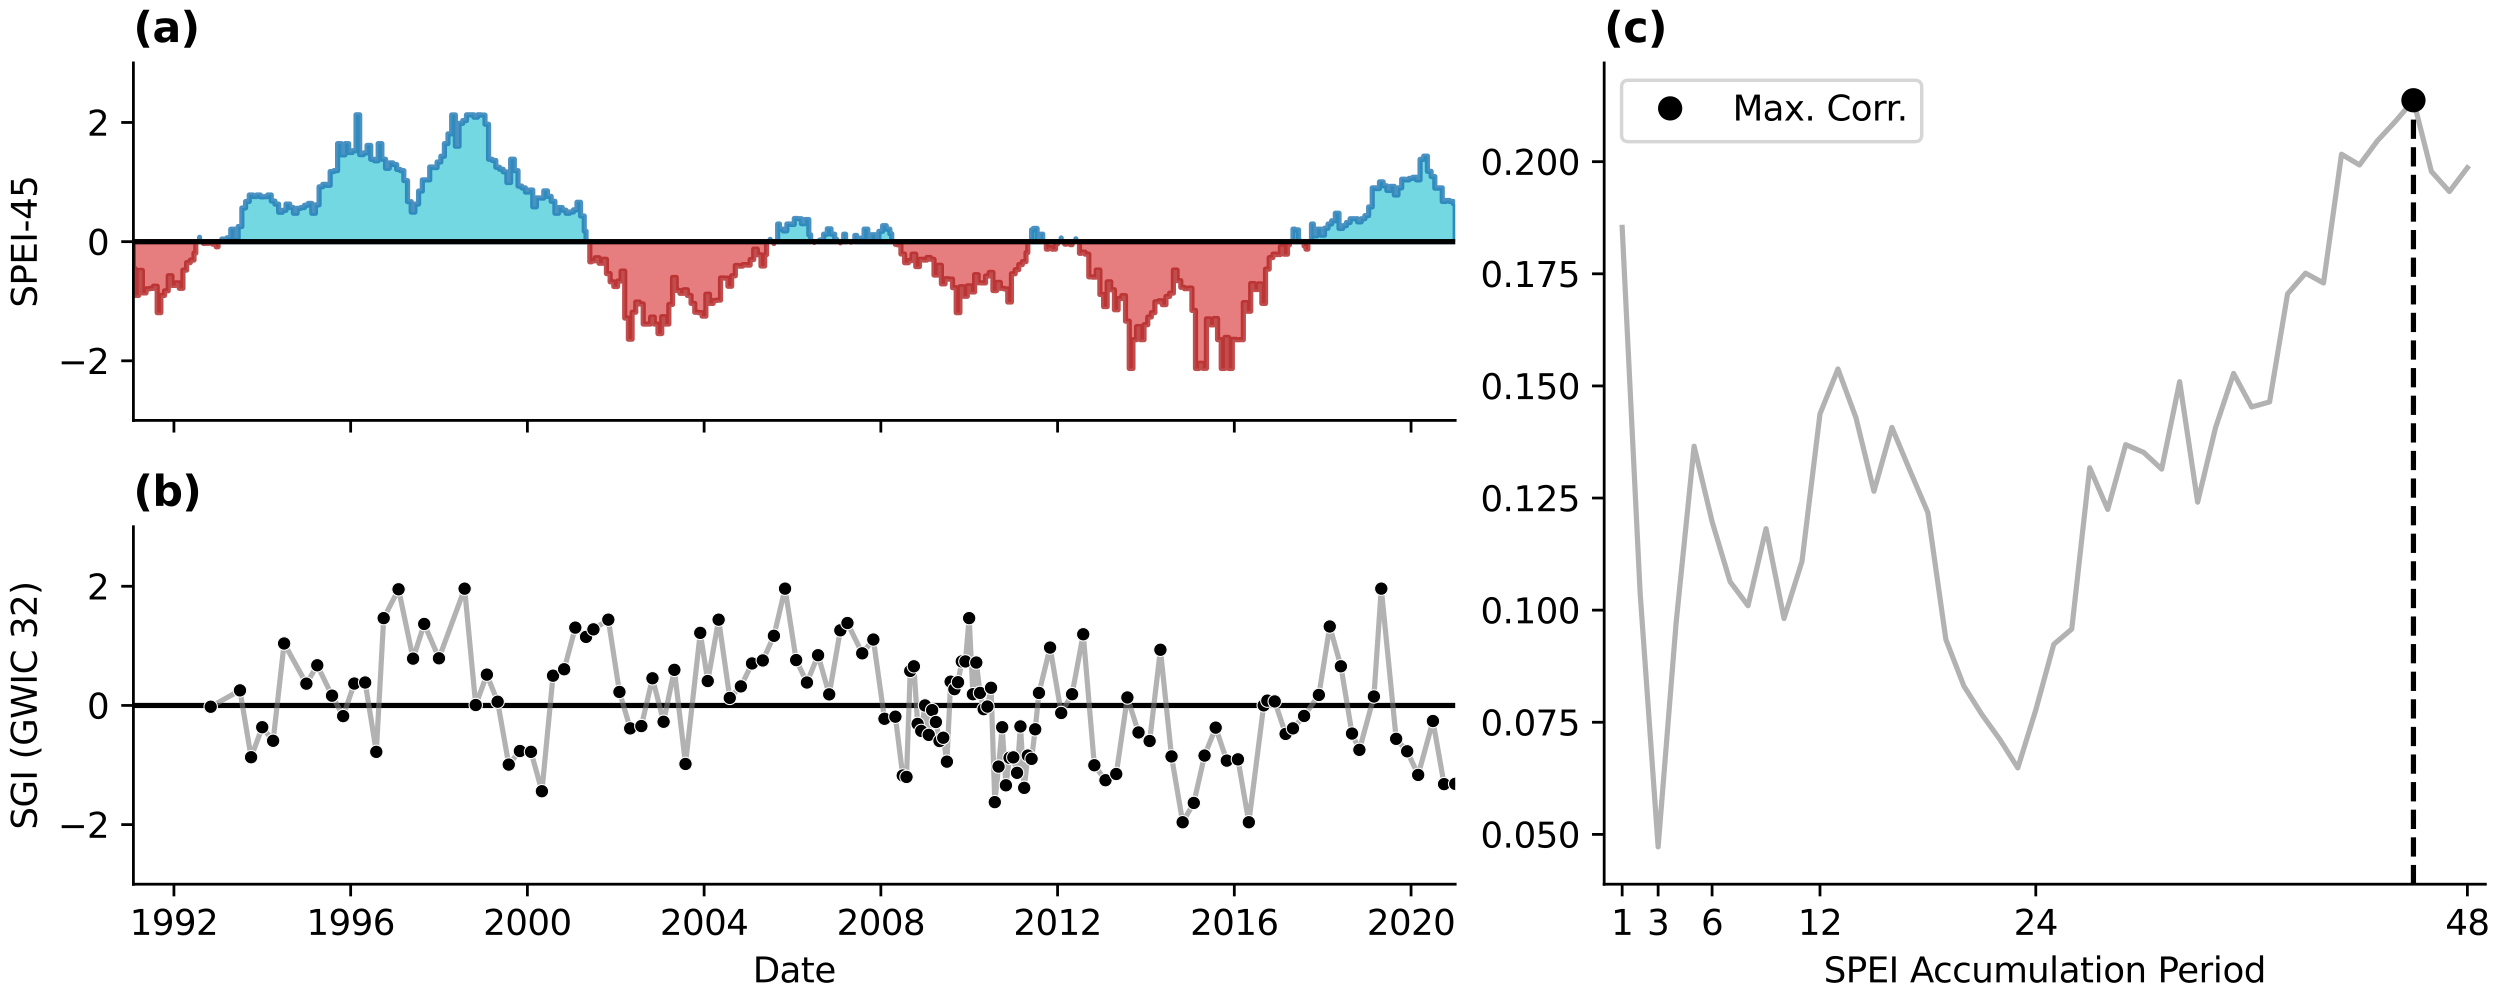 <?xml version="1.0" encoding="utf-8" standalone="no"?>
<!DOCTYPE svg PUBLIC "-//W3C//DTD SVG 1.1//EN"
  "http://www.w3.org/Graphics/SVG/1.1/DTD/svg11.dtd">
<svg xmlns:xlink="http://www.w3.org/1999/xlink" width="720pt" height="288pt" viewBox="0 0 720 288" xmlns="http://www.w3.org/2000/svg" version="1.1">
 <defs>
  <style type="text/css">*{stroke-linejoin: round; stroke-linecap: butt}</style>
 </defs>
 <g id="figure_1">
  <g id="patch_1">
   <path d="M 0 288 
L 720 288 
L 720 0 
L 0 0 
z
" style="fill: #ffffff"/>
  </g>
  <g id="axes_1">
   <g id="patch_2">
    <path d="M 38.421 121.071 
L 419.097 121.071 
L 419.097 18.118 
L 38.421 18.118 
z
" style="fill: #ffffff"/>
   </g>
   <g id="PolyCollection_1">
    <path d="M 57.477 69.595 
L 57.477 68.346 
L 57.477 68.346 
L 57.477 69.595 
L 57.477 69.595 
L 57.477 69.595 
z
" clip-path="url(#pa256c4892e)" style="fill: #17becf; fill-opacity: 0.6; stroke: #1f77b4; stroke-opacity: 0.8; stroke-width: 1.5"/>
    <path d="M 63.887 69.595 
L 63.887 68.853 
L 64.375 68.853 
L 64.375 68.88 
L 65.403 68.88 
L 65.403 68.476 
L 66.465 68.476 
L 66.465 66.021 
L 67.528 66.021 
L 67.528 68.508 
L 68.59 68.508 
L 68.59 65.249 
L 69.653 65.249 
L 69.653 59.903 
L 70.733 59.903 
L 70.733 58.027 
L 71.795 58.027 
L 71.795 56.155 
L 72.858 56.155 
L 72.858 56.593 
L 73.921 56.593 
L 73.921 56.155 
L 74.983 56.155 
L 74.983 56.686 
L 76.063 56.686 
L 76.063 56.633 
L 77.091 56.633 
L 77.091 56.155 
L 78.119 56.155 
L 78.119 57.91 
L 79.181 57.91 
L 79.181 58.784 
L 80.244 58.784 
L 80.244 61.135 
L 81.306 61.135 
L 81.306 60.584 
L 82.369 60.584 
L 82.369 58.763 
L 83.449 58.763 
L 83.449 59.77 
L 84.511 59.77 
L 84.511 61.417 
L 85.574 61.417 
L 85.574 60.005 
L 86.637 60.005 
L 86.637 59.77 
L 87.699 59.77 
L 87.699 59.104 
L 88.779 59.104 
L 88.779 58.575 
L 89.807 58.575 
L 89.807 61.417 
L 90.835 61.417 
L 90.835 59.011 
L 91.897 59.011 
L 91.897 53.798 
L 92.96 53.798 
L 92.96 53.093 
L 94.022 53.093 
L 94.022 53.37 
L 95.085 53.37 
L 95.085 49.416 
L 96.165 49.416 
L 96.165 49.143 
L 97.227 49.143 
L 97.227 41.365 
L 98.29 41.365 
L 98.29 44.59 
L 99.352 44.59 
L 99.352 41.365 
L 100.415 41.365 
L 100.415 43.911 
L 101.495 43.911 
L 101.495 43.411 
L 102.54 43.411 
L 102.54 33.072 
L 103.585 33.072 
L 103.585 44.544 
L 104.648 44.544 
L 104.648 44.053 
L 105.71 44.053 
L 105.71 41.882 
L 106.773 41.882 
L 106.773 45.883 
L 107.836 45.883 
L 107.836 46.306 
L 108.916 46.306 
L 108.916 41.365 
L 109.978 41.365 
L 109.978 45.86 
L 111.041 45.86 
L 111.041 48.472 
L 112.103 48.472 
L 112.103 46.911 
L 113.166 46.911 
L 113.166 47.39 
L 114.246 47.39 
L 114.246 48.806 
L 115.273 48.806 
L 115.273 49.143 
L 116.301 49.143 
L 116.301 52.012 
L 117.364 52.012 
L 117.364 58.073 
L 118.426 58.073 
L 118.426 61.101 
L 119.489 61.101 
L 119.489 58.776 
L 120.551 58.776 
L 120.551 55.032 
L 121.631 55.032 
L 121.631 51.811 
L 122.694 51.811 
L 122.694 51.807 
L 123.757 51.807 
L 123.757 48.089 
L 124.819 48.089 
L 124.819 48.259 
L 125.882 48.259 
L 125.882 46.659 
L 126.962 46.659 
L 126.962 45 
L 127.989 45 
L 127.989 41.365 
L 129.017 41.365 
L 129.017 38.549 
L 130.08 38.549 
L 130.08 33.1 
L 131.142 33.1 
L 131.142 42.108 
L 132.205 42.108 
L 132.205 35.516 
L 133.267 35.516 
L 133.267 34.722 
L 134.347 34.722 
L 134.347 33.072 
L 135.41 33.072 
L 135.41 33.072 
L 136.472 33.072 
L 136.472 33.754 
L 137.535 33.754 
L 137.535 33.072 
L 138.598 33.072 
L 138.598 33.143 
L 139.678 33.143 
L 139.678 35.781 
L 140.705 35.781 
L 140.705 45.86 
L 141.733 45.86 
L 141.733 46.213 
L 142.796 46.213 
L 142.796 48.175 
L 143.858 48.175 
L 143.858 48.755 
L 144.921 48.755 
L 144.921 49.494 
L 145.983 49.494 
L 145.983 52.571 
L 147.063 52.571 
L 147.063 45.86 
L 148.126 45.86 
L 148.126 49.147 
L 149.188 49.147 
L 149.188 53.58 
L 150.251 53.58 
L 150.251 54.107 
L 151.314 54.107 
L 151.314 55.308 
L 152.393 55.308 
L 152.393 54.729 
L 153.439 54.729 
L 153.439 59.549 
L 154.484 59.549 
L 154.484 57.012 
L 155.546 57.012 
L 155.546 57.049 
L 156.609 57.049 
L 156.609 54.976 
L 157.671 54.976 
L 157.671 56.552 
L 158.734 56.552 
L 158.734 57.963 
L 159.814 57.963 
L 159.814 61.417 
L 160.877 61.417 
L 160.877 59.77 
L 161.939 59.77 
L 161.939 60.533 
L 163.002 60.533 
L 163.002 61.417 
L 164.064 61.417 
L 164.064 61.062 
L 165.144 61.062 
L 165.144 60.435 
L 166.172 60.435 
L 166.172 58.259 
L 167.2 58.259 
L 167.2 62.208 
L 168.262 62.208 
L 168.262 66.584 
L 168.785 66.584 
L 168.785 69.595 
L 168.785 69.595 
L 168.262 69.595 
L 168.262 69.595 
L 167.2 69.595 
L 167.2 69.595 
L 166.172 69.595 
L 166.172 69.595 
L 165.144 69.595 
L 165.144 69.595 
L 164.064 69.595 
L 164.064 69.595 
L 163.002 69.595 
L 163.002 69.595 
L 161.939 69.595 
L 161.939 69.595 
L 160.877 69.595 
L 160.877 69.595 
L 159.814 69.595 
L 159.814 69.595 
L 158.734 69.595 
L 158.734 69.595 
L 157.671 69.595 
L 157.671 69.595 
L 156.609 69.595 
L 156.609 69.595 
L 155.546 69.595 
L 155.546 69.595 
L 154.484 69.595 
L 154.484 69.595 
L 153.439 69.595 
L 153.439 69.595 
L 152.393 69.595 
L 152.393 69.595 
L 151.314 69.595 
L 151.314 69.595 
L 150.251 69.595 
L 150.251 69.595 
L 149.188 69.595 
L 149.188 69.595 
L 148.126 69.595 
L 148.126 69.595 
L 147.063 69.595 
L 147.063 69.595 
L 145.983 69.595 
L 145.983 69.595 
L 144.921 69.595 
L 144.921 69.595 
L 143.858 69.595 
L 143.858 69.595 
L 142.796 69.595 
L 142.796 69.595 
L 141.733 69.595 
L 141.733 69.595 
L 140.705 69.595 
L 140.705 69.595 
L 139.678 69.595 
L 139.678 69.595 
L 138.598 69.595 
L 138.598 69.595 
L 137.535 69.595 
L 137.535 69.595 
L 136.472 69.595 
L 136.472 69.595 
L 135.41 69.595 
L 135.41 69.595 
L 134.347 69.595 
L 134.347 69.595 
L 133.267 69.595 
L 133.267 69.595 
L 132.205 69.595 
L 132.205 69.595 
L 131.142 69.595 
L 131.142 69.595 
L 130.08 69.595 
L 130.08 69.595 
L 129.017 69.595 
L 129.017 69.595 
L 127.989 69.595 
L 127.989 69.595 
L 126.962 69.595 
L 126.962 69.595 
L 125.882 69.595 
L 125.882 69.595 
L 124.819 69.595 
L 124.819 69.595 
L 123.757 69.595 
L 123.757 69.595 
L 122.694 69.595 
L 122.694 69.595 
L 121.631 69.595 
L 121.631 69.595 
L 120.551 69.595 
L 120.551 69.595 
L 119.489 69.595 
L 119.489 69.595 
L 118.426 69.595 
L 118.426 69.595 
L 117.364 69.595 
L 117.364 69.595 
L 116.301 69.595 
L 116.301 69.595 
L 115.273 69.595 
L 115.273 69.595 
L 114.246 69.595 
L 114.246 69.595 
L 113.166 69.595 
L 113.166 69.595 
L 112.103 69.595 
L 112.103 69.595 
L 111.041 69.595 
L 111.041 69.595 
L 109.978 69.595 
L 109.978 69.595 
L 108.916 69.595 
L 108.916 69.595 
L 107.836 69.595 
L 107.836 69.595 
L 106.773 69.595 
L 106.773 69.595 
L 105.71 69.595 
L 105.71 69.595 
L 104.648 69.595 
L 104.648 69.595 
L 103.585 69.595 
L 103.585 69.595 
L 102.54 69.595 
L 102.54 69.595 
L 101.495 69.595 
L 101.495 69.595 
L 100.415 69.595 
L 100.415 69.595 
L 99.352 69.595 
L 99.352 69.595 
L 98.29 69.595 
L 98.29 69.595 
L 97.227 69.595 
L 97.227 69.595 
L 96.165 69.595 
L 96.165 69.595 
L 95.085 69.595 
L 95.085 69.595 
L 94.022 69.595 
L 94.022 69.595 
L 92.96 69.595 
L 92.96 69.595 
L 91.897 69.595 
L 91.897 69.595 
L 90.835 69.595 
L 90.835 69.595 
L 89.807 69.595 
L 89.807 69.595 
L 88.779 69.595 
L 88.779 69.595 
L 87.699 69.595 
L 87.699 69.595 
L 86.637 69.595 
L 86.637 69.595 
L 85.574 69.595 
L 85.574 69.595 
L 84.511 69.595 
L 84.511 69.595 
L 83.449 69.595 
L 83.449 69.595 
L 82.369 69.595 
L 82.369 69.595 
L 81.306 69.595 
L 81.306 69.595 
L 80.244 69.595 
L 80.244 69.595 
L 79.181 69.595 
L 79.181 69.595 
L 78.119 69.595 
L 78.119 69.595 
L 77.091 69.595 
L 77.091 69.595 
L 76.063 69.595 
L 76.063 69.595 
L 74.983 69.595 
L 74.983 69.595 
L 73.921 69.595 
L 73.921 69.595 
L 72.858 69.595 
L 72.858 69.595 
L 71.795 69.595 
L 71.795 69.595 
L 70.733 69.595 
L 70.733 69.595 
L 69.653 69.595 
L 69.653 69.595 
L 68.59 69.595 
L 68.59 69.595 
L 67.528 69.595 
L 67.528 69.595 
L 66.465 69.595 
L 66.465 69.595 
L 65.403 69.595 
L 65.403 69.595 
L 64.375 69.595 
L 64.375 69.595 
L 63.887 69.595 
z
" clip-path="url(#pa256c4892e)" style="fill: #17becf; fill-opacity: 0.6; stroke: #1f77b4; stroke-opacity: 0.8; stroke-width: 1.5"/>
    <path d="M 221.808 69.595 
L 221.808 68.938 
L 221.808 68.938 
L 221.808 69.595 
L 221.808 69.595 
L 221.808 69.595 
z
" clip-path="url(#pa256c4892e)" style="fill: #17becf; fill-opacity: 0.6; stroke: #1f77b4; stroke-opacity: 0.8; stroke-width: 1.5"/>
    <path d="M 223.968 69.595 
L 223.968 64.511 
L 224.491 64.511 
L 224.491 65.986 
L 225.554 65.986 
L 225.554 66.499 
L 226.616 66.499 
L 226.616 64.511 
L 227.679 64.511 
L 227.679 64.638 
L 228.759 64.638 
L 228.759 62.922 
L 229.786 62.922 
L 229.786 62.991 
L 230.814 62.991 
L 230.814 64.427 
L 231.877 64.427 
L 231.877 63.22 
L 232.939 63.22 
L 232.939 67.624 
L 233.479 67.624 
L 233.479 69.595 
L 233.479 69.595 
L 232.939 69.595 
L 232.939 69.595 
L 231.877 69.595 
L 231.877 69.595 
L 230.814 69.595 
L 230.814 69.595 
L 229.786 69.595 
L 229.786 69.595 
L 228.759 69.595 
L 228.759 69.595 
L 227.679 69.595 
L 227.679 69.595 
L 226.616 69.595 
L 226.616 69.595 
L 225.554 69.595 
L 225.554 69.595 
L 224.491 69.595 
L 224.491 69.595 
L 223.968 69.595 
z
" clip-path="url(#pa256c4892e)" style="fill: #17becf; fill-opacity: 0.6; stroke: #1f77b4; stroke-opacity: 0.8; stroke-width: 1.5"/>
    <path d="M 235.604 69.595 
L 235.604 69.432 
L 236.144 69.432 
L 236.144 69.094 
L 237.207 69.094 
L 237.207 67.443 
L 238.269 67.443 
L 238.269 65.892 
L 239.332 65.892 
L 239.332 67.443 
L 240.395 67.443 
L 240.395 68.889 
L 240.935 68.889 
L 240.935 69.595 
L 240.935 69.595 
L 240.395 69.595 
L 240.395 69.595 
L 239.332 69.595 
L 239.332 69.595 
L 238.269 69.595 
L 238.269 69.595 
L 237.207 69.595 
L 237.207 69.595 
L 236.144 69.595 
L 236.144 69.595 
L 235.604 69.595 
z
" clip-path="url(#pa256c4892e)" style="fill: #17becf; fill-opacity: 0.6; stroke: #1f77b4; stroke-opacity: 0.8; stroke-width: 1.5"/>
    <path d="M 242.99 69.595 
L 242.99 67.443 
L 243.53 67.443 
L 243.53 69.59 
L 244.07 69.59 
L 244.07 69.595 
L 244.07 69.595 
L 243.53 69.595 
L 243.53 69.595 
L 242.99 69.595 
z
" clip-path="url(#pa256c4892e)" style="fill: #17becf; fill-opacity: 0.6; stroke: #1f77b4; stroke-opacity: 0.8; stroke-width: 1.5"/>
    <path d="M 246.195 69.595 
L 246.195 67.8 
L 246.718 67.8 
L 246.718 68.861 
L 247.78 68.861 
L 247.78 68.588 
L 248.86 68.588 
L 248.86 65.991 
L 249.923 65.991 
L 249.923 69.129 
L 250.985 69.129 
L 250.985 67.603 
L 252.048 67.603 
L 252.048 68.88 
L 253.111 68.88 
L 253.111 66.626 
L 254.19 66.626 
L 254.19 64.996 
L 255.236 64.996 
L 255.236 65.991 
L 256.281 65.991 
L 256.281 67.316 
L 256.821 67.316 
L 256.821 69.595 
L 256.821 69.595 
L 256.281 69.595 
L 256.281 69.595 
L 255.236 69.595 
L 255.236 69.595 
L 254.19 69.595 
L 254.19 69.595 
L 253.111 69.595 
L 253.111 69.595 
L 252.048 69.595 
L 252.048 69.595 
L 250.985 69.595 
L 250.985 69.595 
L 249.923 69.595 
L 249.923 69.595 
L 248.86 69.595 
L 248.86 69.595 
L 247.78 69.595 
L 247.78 69.595 
L 246.718 69.595 
L 246.718 69.595 
L 246.195 69.595 
z
" clip-path="url(#pa256c4892e)" style="fill: #17becf; fill-opacity: 0.6; stroke: #1f77b4; stroke-opacity: 0.8; stroke-width: 1.5"/>
    <path d="M 297.094 69.595 
L 297.094 66.183 
L 297.616 66.183 
L 297.616 65.79 
L 298.679 65.79 
L 298.679 68.881 
L 299.759 68.881 
L 299.759 67.443 
L 300.299 67.443 
L 300.299 69.595 
L 300.299 69.595 
L 299.759 69.595 
L 299.759 69.595 
L 298.679 69.595 
L 298.679 69.595 
L 297.616 69.595 
L 297.616 69.595 
L 297.094 69.595 
z
" clip-path="url(#pa256c4892e)" style="fill: #17becf; fill-opacity: 0.6; stroke: #1f77b4; stroke-opacity: 0.8; stroke-width: 1.5"/>
    <path d="M 305.629 69.595 
L 305.629 68.54 
L 305.629 68.54 
L 305.629 69.595 
L 305.629 69.595 
L 305.629 69.595 
z
" clip-path="url(#pa256c4892e)" style="fill: #17becf; fill-opacity: 0.6; stroke: #1f77b4; stroke-opacity: 0.8; stroke-width: 1.5"/>
    <path d="M 309.844 69.595 
L 309.844 68.779 
L 309.844 68.779 
L 309.844 69.595 
L 309.844 69.595 
L 309.844 69.595 
z
" clip-path="url(#pa256c4892e)" style="fill: #17becf; fill-opacity: 0.6; stroke: #1f77b4; stroke-opacity: 0.8; stroke-width: 1.5"/>
    <path d="M 372.379 69.595 
L 372.379 65.984 
L 372.919 65.984 
L 372.919 66.203 
L 373.981 66.203 
L 373.981 69.418 
L 374.504 69.418 
L 374.504 69.595 
L 374.504 69.595 
L 373.981 69.595 
L 373.981 69.595 
L 372.919 69.595 
L 372.919 69.595 
L 372.379 69.595 
z
" clip-path="url(#pa256c4892e)" style="fill: #17becf; fill-opacity: 0.6; stroke: #1f77b4; stroke-opacity: 0.8; stroke-width: 1.5"/>
    <path d="M 377.709 69.595 
L 377.709 64.516 
L 378.249 64.516 
L 378.249 67.914 
L 379.312 67.914 
L 379.312 65.991 
L 380.374 65.991 
L 380.374 67.71 
L 381.454 67.71 
L 381.454 65.73 
L 382.482 65.73 
L 382.482 64.511 
L 383.51 64.511 
L 383.51 63.591 
L 384.572 63.591 
L 384.572 61.41 
L 385.635 61.41 
L 385.635 65.794 
L 386.697 65.794 
L 386.697 65.002 
L 387.76 65.002 
L 387.76 64.092 
L 388.84 64.092 
L 388.84 62.991 
L 389.902 62.991 
L 389.902 62.991 
L 390.965 62.991 
L 390.965 63.89 
L 392.028 63.89 
L 392.028 62.991 
L 393.09 62.991 
L 393.09 62.104 
L 394.17 62.104 
L 394.17 59.596 
L 395.198 59.596 
L 395.198 54.107 
L 396.226 54.107 
L 396.226 54.307 
L 397.288 54.307 
L 397.288 52.375 
L 398.351 52.375 
L 398.351 53.515 
L 399.413 53.515 
L 399.413 54.857 
L 400.476 54.857 
L 400.476 53.679 
L 401.556 53.679 
L 401.556 56.155 
L 402.618 56.155 
L 402.618 54.107 
L 403.681 54.107 
L 403.681 51.604 
L 404.743 51.604 
L 404.743 51.811 
L 405.806 51.811 
L 405.806 51.373 
L 406.886 51.373 
L 406.886 51.061 
L 407.931 51.061 
L 407.931 51.811 
L 408.976 51.811 
L 408.976 45.897 
L 410.039 45.897 
L 410.039 44.966 
L 411.101 44.966 
L 411.101 49.343 
L 412.164 49.343 
L 412.164 50.847 
L 413.227 50.847 
L 413.227 54.187 
L 414.307 54.187 
L 414.307 54.107 
L 415.369 54.107 
L 415.369 58.027 
L 416.432 58.027 
L 416.432 57.729 
L 417.494 57.729 
L 417.494 58.027 
L 418.557 58.027 
L 418.557 58.668 
L 419.097 58.668 
L 419.097 69.595 
L 419.097 69.595 
L 418.557 69.595 
L 418.557 69.595 
L 417.494 69.595 
L 417.494 69.595 
L 416.432 69.595 
L 416.432 69.595 
L 415.369 69.595 
L 415.369 69.595 
L 414.307 69.595 
L 414.307 69.595 
L 413.227 69.595 
L 413.227 69.595 
L 412.164 69.595 
L 412.164 69.595 
L 411.101 69.595 
L 411.101 69.595 
L 410.039 69.595 
L 410.039 69.595 
L 408.976 69.595 
L 408.976 69.595 
L 407.931 69.595 
L 407.931 69.595 
L 406.886 69.595 
L 406.886 69.595 
L 405.806 69.595 
L 405.806 69.595 
L 404.743 69.595 
L 404.743 69.595 
L 403.681 69.595 
L 403.681 69.595 
L 402.618 69.595 
L 402.618 69.595 
L 401.556 69.595 
L 401.556 69.595 
L 400.476 69.595 
L 400.476 69.595 
L 399.413 69.595 
L 399.413 69.595 
L 398.351 69.595 
L 398.351 69.595 
L 397.288 69.595 
L 397.288 69.595 
L 396.226 69.595 
L 396.226 69.595 
L 395.198 69.595 
L 395.198 69.595 
L 394.17 69.595 
L 394.17 69.595 
L 393.09 69.595 
L 393.09 69.595 
L 392.028 69.595 
L 392.028 69.595 
L 390.965 69.595 
L 390.965 69.595 
L 389.902 69.595 
L 389.902 69.595 
L 388.84 69.595 
L 388.84 69.595 
L 387.76 69.595 
L 387.76 69.595 
L 386.697 69.595 
L 386.697 69.595 
L 385.635 69.595 
L 385.635 69.595 
L 384.572 69.595 
L 384.572 69.595 
L 383.51 69.595 
L 383.51 69.595 
L 382.482 69.595 
L 382.482 69.595 
L 381.454 69.595 
L 381.454 69.595 
L 380.374 69.595 
L 380.374 69.595 
L 379.312 69.595 
L 379.312 69.595 
L 378.249 69.595 
L 378.249 69.595 
L 377.709 69.595 
z
" clip-path="url(#pa256c4892e)" style="fill: #17becf; fill-opacity: 0.6; stroke: #1f77b4; stroke-opacity: 0.8; stroke-width: 1.5"/>
   </g>
   <g id="PolyCollection_2">
    <path d="M 38.421 69.595 
L 38.421 77.365 
L 38.908 77.365 
L 38.908 85.083 
L 39.936 85.083 
L 39.936 77.88 
L 40.999 77.88 
L 40.999 84.36 
L 42.061 84.36 
L 42.061 83.184 
L 43.124 83.184 
L 43.124 83.055 
L 44.186 83.055 
L 44.186 82.422 
L 45.266 82.422 
L 45.266 90.047 
L 46.329 90.047 
L 46.329 85.083 
L 47.391 85.083 
L 47.391 83.754 
L 48.454 83.754 
L 48.454 79.42 
L 49.516 79.42 
L 49.516 82.188 
L 50.596 82.188 
L 50.596 81.463 
L 51.642 81.463 
L 51.642 83.035 
L 52.687 83.035 
L 52.687 77.789 
L 53.749 77.789 
L 53.749 75.624 
L 54.812 75.624 
L 54.812 74.892 
L 55.874 74.892 
L 55.874 72.888 
L 56.397 72.888 
L 56.397 69.595 
L 56.397 69.595 
L 55.874 69.595 
L 55.874 69.595 
L 54.812 69.595 
L 54.812 69.595 
L 53.749 69.595 
L 53.749 69.595 
L 52.687 69.595 
L 52.687 69.595 
L 51.642 69.595 
L 51.642 69.595 
L 50.596 69.595 
L 50.596 69.595 
L 49.516 69.595 
L 49.516 69.595 
L 48.454 69.595 
L 48.454 69.595 
L 47.391 69.595 
L 47.391 69.595 
L 46.329 69.595 
L 46.329 69.595 
L 45.266 69.595 
L 45.266 69.595 
L 44.186 69.595 
L 44.186 69.595 
L 43.124 69.595 
L 43.124 69.595 
L 42.061 69.595 
L 42.061 69.595 
L 40.999 69.595 
L 40.999 69.595 
L 39.936 69.595 
L 39.936 69.595 
L 38.908 69.595 
L 38.908 69.595 
L 38.421 69.595 
z
" clip-path="url(#pa256c4892e)" style="fill: #d62728; fill-opacity: 0.6; stroke: #b22222; stroke-opacity: 0.8; stroke-width: 1.5"/>
    <path d="M 58.557 69.595 
L 58.557 70.096 
L 59.08 70.096 
L 59.08 70.061 
L 60.142 70.061 
L 60.142 70.026 
L 61.205 70.026 
L 61.205 70.31 
L 62.267 70.31 
L 62.267 71.083 
L 62.807 71.083 
L 62.807 69.595 
L 62.807 69.595 
L 62.267 69.595 
L 62.267 69.595 
L 61.205 69.595 
L 61.205 69.595 
L 60.142 69.595 
L 60.142 69.595 
L 59.08 69.595 
L 59.08 69.595 
L 58.557 69.595 
z
" clip-path="url(#pa256c4892e)" style="fill: #d62728; fill-opacity: 0.6; stroke: #b22222; stroke-opacity: 0.8; stroke-width: 1.5"/>
    <path d="M 169.865 69.595 
L 169.865 75.395 
L 170.387 75.395 
L 170.387 75.104 
L 171.45 75.104 
L 171.45 74.223 
L 172.53 74.223 
L 172.53 75.825 
L 173.592 75.825 
L 173.592 74.679 
L 174.655 74.679 
L 174.655 78.793 
L 175.718 78.793 
L 175.718 81.163 
L 176.78 81.163 
L 176.78 82.516 
L 177.86 82.516 
L 177.86 80.955 
L 178.888 80.955 
L 178.888 78.076 
L 179.916 78.076 
L 179.916 91.599 
L 180.978 91.599 
L 180.978 97.681 
L 182.041 97.681 
L 182.041 89.926 
L 183.103 89.926 
L 183.103 86.989 
L 184.166 86.989 
L 184.166 87.542 
L 185.246 87.542 
L 185.246 93.33 
L 186.308 93.33 
L 186.308 93.33 
L 187.371 93.33 
L 187.371 91.309 
L 188.434 91.309 
L 188.434 93.33 
L 189.496 93.33 
L 189.496 96.074 
L 190.576 96.074 
L 190.576 91.204 
L 191.604 91.204 
L 191.604 93.33 
L 192.632 93.33 
L 192.632 87.677 
L 193.694 87.677 
L 193.694 79.909 
L 194.757 79.909 
L 194.757 83.629 
L 195.819 83.629 
L 195.819 84.478 
L 196.882 84.478 
L 196.882 83.454 
L 197.962 83.454 
L 197.962 85.083 
L 199.024 85.083 
L 199.024 87.379 
L 200.087 87.379 
L 200.087 89.93 
L 201.149 89.93 
L 201.149 90.047 
L 202.212 90.047 
L 202.212 91.044 
L 203.292 91.044 
L 203.292 84.727 
L 204.337 84.727 
L 204.337 87.379 
L 205.382 87.379 
L 205.382 86.541 
L 206.445 86.541 
L 206.445 86.434 
L 207.507 86.434 
L 207.507 80.056 
L 208.57 80.056 
L 208.57 80.105 
L 209.633 80.105 
L 209.633 82.438 
L 210.713 82.438 
L 210.713 79.419 
L 211.775 79.419 
L 211.775 76.462 
L 212.838 76.462 
L 212.838 76.65 
L 213.9 76.65 
L 213.9 76.199 
L 214.963 76.199 
L 214.963 76.364 
L 216.043 76.364 
L 216.043 74.751 
L 217.07 74.751 
L 217.07 71.746 
L 218.098 71.746 
L 218.098 73.376 
L 219.161 73.376 
L 219.161 76.601 
L 220.223 76.601 
L 220.223 73.355 
L 220.763 73.355 
L 220.763 69.595 
L 220.763 69.595 
L 220.223 69.595 
L 220.223 69.595 
L 219.161 69.595 
L 219.161 69.595 
L 218.098 69.595 
L 218.098 69.595 
L 217.07 69.595 
L 217.07 69.595 
L 216.043 69.595 
L 216.043 69.595 
L 214.963 69.595 
L 214.963 69.595 
L 213.9 69.595 
L 213.9 69.595 
L 212.838 69.595 
L 212.838 69.595 
L 211.775 69.595 
L 211.775 69.595 
L 210.713 69.595 
L 210.713 69.595 
L 209.633 69.595 
L 209.633 69.595 
L 208.57 69.595 
L 208.57 69.595 
L 207.507 69.595 
L 207.507 69.595 
L 206.445 69.595 
L 206.445 69.595 
L 205.382 69.595 
L 205.382 69.595 
L 204.337 69.595 
L 204.337 69.595 
L 203.292 69.595 
L 203.292 69.595 
L 202.212 69.595 
L 202.212 69.595 
L 201.149 69.595 
L 201.149 69.595 
L 200.087 69.595 
L 200.087 69.595 
L 199.024 69.595 
L 199.024 69.595 
L 197.962 69.595 
L 197.962 69.595 
L 196.882 69.595 
L 196.882 69.595 
L 195.819 69.595 
L 195.819 69.595 
L 194.757 69.595 
L 194.757 69.595 
L 193.694 69.595 
L 193.694 69.595 
L 192.632 69.595 
L 192.632 69.595 
L 191.604 69.595 
L 191.604 69.595 
L 190.576 69.595 
L 190.576 69.595 
L 189.496 69.595 
L 189.496 69.595 
L 188.434 69.595 
L 188.434 69.595 
L 187.371 69.595 
L 187.371 69.595 
L 186.308 69.595 
L 186.308 69.595 
L 185.246 69.595 
L 185.246 69.595 
L 184.166 69.595 
L 184.166 69.595 
L 183.103 69.595 
L 183.103 69.595 
L 182.041 69.595 
L 182.041 69.595 
L 180.978 69.595 
L 180.978 69.595 
L 179.916 69.595 
L 179.916 69.595 
L 178.888 69.595 
L 178.888 69.595 
L 177.86 69.595 
L 177.86 69.595 
L 176.78 69.595 
L 176.78 69.595 
L 175.718 69.595 
L 175.718 69.595 
L 174.655 69.595 
L 174.655 69.595 
L 173.592 69.595 
L 173.592 69.595 
L 172.53 69.595 
L 172.53 69.595 
L 171.45 69.595 
L 171.45 69.595 
L 170.387 69.595 
L 170.387 69.595 
L 169.865 69.595 
z
" clip-path="url(#pa256c4892e)" style="fill: #d62728; fill-opacity: 0.6; stroke: #b22222; stroke-opacity: 0.8; stroke-width: 1.5"/>
    <path d="M 222.888 69.595 
L 222.888 70.142 
L 222.888 70.142 
L 222.888 69.595 
L 222.888 69.595 
L 222.888 69.595 
z
" clip-path="url(#pa256c4892e)" style="fill: #d62728; fill-opacity: 0.6; stroke: #b22222; stroke-opacity: 0.8; stroke-width: 1.5"/>
    <path d="M 234.524 69.595 
L 234.524 69.825 
L 234.524 69.825 
L 234.524 69.595 
L 234.524 69.595 
L 234.524 69.595 
z
" clip-path="url(#pa256c4892e)" style="fill: #d62728; fill-opacity: 0.6; stroke: #b22222; stroke-opacity: 0.8; stroke-width: 1.5"/>
    <path d="M 242.015 69.595 
L 242.015 69.947 
L 242.015 69.947 
L 242.015 69.595 
L 242.015 69.595 
L 242.015 69.595 
z
" clip-path="url(#pa256c4892e)" style="fill: #d62728; fill-opacity: 0.6; stroke: #b22222; stroke-opacity: 0.8; stroke-width: 1.5"/>
    <path d="M 245.115 69.595 
L 245.115 69.742 
L 245.115 69.742 
L 245.115 69.595 
L 245.115 69.595 
L 245.115 69.595 
z
" clip-path="url(#pa256c4892e)" style="fill: #d62728; fill-opacity: 0.6; stroke: #b22222; stroke-opacity: 0.8; stroke-width: 1.5"/>
    <path d="M 257.866 69.595 
L 257.866 70.372 
L 258.406 70.372 
L 258.406 70.491 
L 259.468 70.491 
L 259.468 73.157 
L 260.531 73.157 
L 260.531 75.671 
L 261.611 75.671 
L 261.611 75.044 
L 262.674 75.044 
L 262.674 73.199 
L 263.736 73.199 
L 263.736 76.775 
L 264.799 76.775 
L 264.799 74.679 
L 265.861 74.679 
L 265.861 74.895 
L 266.941 74.895 
L 266.941 74.151 
L 267.969 74.151 
L 267.969 74.679 
L 268.997 74.679 
L 268.997 79.218 
L 270.059 79.218 
L 270.059 76.398 
L 271.122 76.398 
L 271.122 81.751 
L 272.184 81.751 
L 272.184 80.28 
L 273.247 80.28 
L 273.247 80.387 
L 274.327 80.387 
L 274.327 82.849 
L 275.389 82.849 
L 275.389 90.047 
L 276.452 90.047 
L 276.452 82.581 
L 277.515 82.581 
L 277.515 85.328 
L 278.577 85.328 
L 278.577 82.324 
L 279.657 82.324 
L 279.657 84.081 
L 280.685 84.081 
L 280.685 79.105 
L 281.713 79.105 
L 281.713 81.451 
L 282.775 81.451 
L 282.775 81.485 
L 283.838 81.485 
L 283.838 79.494 
L 284.9 79.494 
L 284.9 78.456 
L 285.963 78.456 
L 285.963 83.685 
L 287.043 83.685 
L 287.043 81.337 
L 288.105 81.337 
L 288.105 83.035 
L 289.168 83.035 
L 289.168 83.207 
L 290.231 83.207 
L 290.231 86.977 
L 291.293 86.977 
L 291.293 78.835 
L 292.373 78.835 
L 292.373 77.673 
L 293.401 77.673 
L 293.401 76.199 
L 294.429 76.199 
L 294.429 75.35 
L 295.491 75.35 
L 295.491 72.759 
L 296.014 72.759 
L 296.014 69.595 
L 296.014 69.595 
L 295.491 69.595 
L 295.491 69.595 
L 294.429 69.595 
L 294.429 69.595 
L 293.401 69.595 
L 293.401 69.595 
L 292.373 69.595 
L 292.373 69.595 
L 291.293 69.595 
L 291.293 69.595 
L 290.231 69.595 
L 290.231 69.595 
L 289.168 69.595 
L 289.168 69.595 
L 288.105 69.595 
L 288.105 69.595 
L 287.043 69.595 
L 287.043 69.595 
L 285.963 69.595 
L 285.963 69.595 
L 284.9 69.595 
L 284.9 69.595 
L 283.838 69.595 
L 283.838 69.595 
L 282.775 69.595 
L 282.775 69.595 
L 281.713 69.595 
L 281.713 69.595 
L 280.685 69.595 
L 280.685 69.595 
L 279.657 69.595 
L 279.657 69.595 
L 278.577 69.595 
L 278.577 69.595 
L 277.515 69.595 
L 277.515 69.595 
L 276.452 69.595 
L 276.452 69.595 
L 275.389 69.595 
L 275.389 69.595 
L 274.327 69.595 
L 274.327 69.595 
L 273.247 69.595 
L 273.247 69.595 
L 272.184 69.595 
L 272.184 69.595 
L 271.122 69.595 
L 271.122 69.595 
L 270.059 69.595 
L 270.059 69.595 
L 268.997 69.595 
L 268.997 69.595 
L 267.969 69.595 
L 267.969 69.595 
L 266.941 69.595 
L 266.941 69.595 
L 265.861 69.595 
L 265.861 69.595 
L 264.799 69.595 
L 264.799 69.595 
L 263.736 69.595 
L 263.736 69.595 
L 262.674 69.595 
L 262.674 69.595 
L 261.611 69.595 
L 261.611 69.595 
L 260.531 69.595 
L 260.531 69.595 
L 259.468 69.595 
L 259.468 69.595 
L 258.406 69.595 
L 258.406 69.595 
L 257.866 69.595 
z
" clip-path="url(#pa256c4892e)" style="fill: #d62728; fill-opacity: 0.6; stroke: #b22222; stroke-opacity: 0.8; stroke-width: 1.5"/>
    <path d="M 301.344 69.595 
L 301.344 71.746 
L 301.884 71.746 
L 301.884 71.311 
L 302.946 71.311 
L 302.946 71.746 
L 304.009 71.746 
L 304.009 70.252 
L 304.549 70.252 
L 304.549 69.595 
L 304.549 69.595 
L 304.009 69.595 
L 304.009 69.595 
L 302.946 69.595 
L 302.946 69.595 
L 301.884 69.595 
L 301.884 69.595 
L 301.344 69.595 
z
" clip-path="url(#pa256c4892e)" style="fill: #d62728; fill-opacity: 0.6; stroke: #b22222; stroke-opacity: 0.8; stroke-width: 1.5"/>
    <path d="M 306.639 69.595 
L 306.639 70.31 
L 307.179 70.31 
L 307.179 69.817 
L 308.242 69.817 
L 308.242 70.466 
L 308.764 70.466 
L 308.764 69.595 
L 308.764 69.595 
L 308.242 69.595 
L 308.242 69.595 
L 307.179 69.595 
L 307.179 69.595 
L 306.639 69.595 
z
" clip-path="url(#pa256c4892e)" style="fill: #d62728; fill-opacity: 0.6; stroke: #b22222; stroke-opacity: 0.8; stroke-width: 1.5"/>
    <path d="M 310.89 69.595 
L 310.89 72.954 
L 311.43 72.954 
L 311.43 72.61 
L 312.51 72.61 
L 312.51 73.199 
L 313.572 73.199 
L 313.572 79.732 
L 314.635 79.732 
L 314.635 79.82 
L 315.697 79.82 
L 315.697 77.773 
L 316.76 77.773 
L 316.76 84.809 
L 317.84 84.809 
L 317.84 88.306 
L 318.867 88.306 
L 318.867 81.163 
L 319.895 81.163 
L 319.895 83.451 
L 320.958 83.451 
L 320.958 89.21 
L 322.02 89.21 
L 322.02 85.999 
L 323.083 85.999 
L 323.083 85.148 
L 324.145 85.148 
L 324.145 92.49 
L 325.225 92.49 
L 325.225 106.117 
L 326.288 106.117 
L 326.288 97.825 
L 327.351 97.825 
L 327.351 94.05 
L 328.413 94.05 
L 328.413 97.825 
L 329.476 97.825 
L 329.476 93.51 
L 330.556 93.51 
L 330.556 91.295 
L 331.583 91.295 
L 331.583 90.047 
L 332.611 90.047 
L 332.611 86.916 
L 333.674 86.916 
L 333.674 86.628 
L 334.736 86.628 
L 334.736 87.738 
L 335.799 87.738 
L 335.799 85.373 
L 336.861 85.373 
L 336.861 84.418 
L 337.941 84.418 
L 337.941 77.774 
L 339.004 77.774 
L 339.004 80.834 
L 340.066 80.834 
L 340.066 82.76 
L 341.129 82.76 
L 341.129 83.139 
L 342.192 83.139 
L 342.192 82.971 
L 343.272 82.971 
L 343.272 89.391 
L 344.299 89.391 
L 344.299 106.117 
L 345.327 106.117 
L 345.327 104.631 
L 346.39 104.631 
L 346.39 106.077 
L 347.452 106.077 
L 347.452 91.837 
L 348.515 91.837 
L 348.515 93.562 
L 349.577 93.562 
L 349.577 91.738 
L 350.657 91.738 
L 350.657 97.825 
L 351.72 97.825 
L 351.72 106.117 
L 352.782 106.117 
L 352.782 97.173 
L 353.845 97.173 
L 353.845 106.117 
L 354.908 106.117 
L 354.908 97.735 
L 355.988 97.735 
L 355.988 97.842 
L 357.033 97.842 
L 357.033 97.825 
L 358.078 97.825 
L 358.078 87.155 
L 359.14 87.155 
L 359.14 89.65 
L 360.203 89.65 
L 360.203 81.657 
L 361.265 81.657 
L 361.265 83.377 
L 362.328 83.377 
L 362.328 81.761 
L 363.408 81.761 
L 363.408 87.379 
L 364.471 87.379 
L 364.471 77.501 
L 365.533 77.501 
L 365.533 74.186 
L 366.596 74.186 
L 366.596 73.199 
L 367.658 73.199 
L 367.658 73.313 
L 368.738 73.313 
L 368.738 71.093 
L 369.766 71.093 
L 369.766 73.199 
L 370.794 73.199 
L 370.794 70.56 
L 371.334 70.56 
L 371.334 69.595 
L 371.334 69.595 
L 370.794 69.595 
L 370.794 69.595 
L 369.766 69.595 
L 369.766 69.595 
L 368.738 69.595 
L 368.738 69.595 
L 367.658 69.595 
L 367.658 69.595 
L 366.596 69.595 
L 366.596 69.595 
L 365.533 69.595 
L 365.533 69.595 
L 364.471 69.595 
L 364.471 69.595 
L 363.408 69.595 
L 363.408 69.595 
L 362.328 69.595 
L 362.328 69.595 
L 361.265 69.595 
L 361.265 69.595 
L 360.203 69.595 
L 360.203 69.595 
L 359.14 69.595 
L 359.14 69.595 
L 358.078 69.595 
L 358.078 69.595 
L 357.033 69.595 
L 357.033 69.595 
L 355.988 69.595 
L 355.988 69.595 
L 354.908 69.595 
L 354.908 69.595 
L 353.845 69.595 
L 353.845 69.595 
L 352.782 69.595 
L 352.782 69.595 
L 351.72 69.595 
L 351.72 69.595 
L 350.657 69.595 
L 350.657 69.595 
L 349.577 69.595 
L 349.577 69.595 
L 348.515 69.595 
L 348.515 69.595 
L 347.452 69.595 
L 347.452 69.595 
L 346.39 69.595 
L 346.39 69.595 
L 345.327 69.595 
L 345.327 69.595 
L 344.299 69.595 
L 344.299 69.595 
L 343.272 69.595 
L 343.272 69.595 
L 342.192 69.595 
L 342.192 69.595 
L 341.129 69.595 
L 341.129 69.595 
L 340.066 69.595 
L 340.066 69.595 
L 339.004 69.595 
L 339.004 69.595 
L 337.941 69.595 
L 337.941 69.595 
L 336.861 69.595 
L 336.861 69.595 
L 335.799 69.595 
L 335.799 69.595 
L 334.736 69.595 
L 334.736 69.595 
L 333.674 69.595 
L 333.674 69.595 
L 332.611 69.595 
L 332.611 69.595 
L 331.583 69.595 
L 331.583 69.595 
L 330.556 69.595 
L 330.556 69.595 
L 329.476 69.595 
L 329.476 69.595 
L 328.413 69.595 
L 328.413 69.595 
L 327.351 69.595 
L 327.351 69.595 
L 326.288 69.595 
L 326.288 69.595 
L 325.225 69.595 
L 325.225 69.595 
L 324.145 69.595 
L 324.145 69.595 
L 323.083 69.595 
L 323.083 69.595 
L 322.02 69.595 
L 322.02 69.595 
L 320.958 69.595 
L 320.958 69.595 
L 319.895 69.595 
L 319.895 69.595 
L 318.867 69.595 
L 318.867 69.595 
L 317.84 69.595 
L 317.84 69.595 
L 316.76 69.595 
L 316.76 69.595 
L 315.697 69.595 
L 315.697 69.595 
L 314.635 69.595 
L 314.635 69.595 
L 313.572 69.595 
L 313.572 69.595 
L 312.51 69.595 
L 312.51 69.595 
L 311.43 69.595 
L 311.43 69.595 
L 310.89 69.595 
z
" clip-path="url(#pa256c4892e)" style="fill: #d62728; fill-opacity: 0.6; stroke: #b22222; stroke-opacity: 0.8; stroke-width: 1.5"/>
    <path d="M 375.584 69.595 
L 375.584 70.833 
L 376.124 70.833 
L 376.124 71.746 
L 376.664 71.746 
L 376.664 69.595 
L 376.664 69.595 
L 376.124 69.595 
L 376.124 69.595 
L 375.584 69.595 
z
" clip-path="url(#pa256c4892e)" style="fill: #d62728; fill-opacity: 0.6; stroke: #b22222; stroke-opacity: 0.8; stroke-width: 1.5"/>
   </g>
   <g id="matplotlib.axis_1">
    <g id="xtick_1">
     <g id="line2d_1">
      <defs>
       <path id="m376d4bf811" d="M 0 0 
L 0 3.5 
" style="stroke: #000000; stroke-width: 0.8"/>
      </defs>
      <g>
       <use xlink:href="#m376d4bf811" x="50.091" y="121.071" style="stroke: #000000; stroke-width: 0.8"/>
      </g>
     </g>
    </g>
    <g id="xtick_2">
     <g id="line2d_2">
      <g>
       <use xlink:href="#m376d4bf811" x="100.99" y="121.071" style="stroke: #000000; stroke-width: 0.8"/>
      </g>
     </g>
    </g>
    <g id="xtick_3">
     <g id="line2d_3">
      <g>
       <use xlink:href="#m376d4bf811" x="151.888" y="121.071" style="stroke: #000000; stroke-width: 0.8"/>
      </g>
     </g>
    </g>
    <g id="xtick_4">
     <g id="line2d_4">
      <g>
       <use xlink:href="#m376d4bf811" x="202.787" y="121.071" style="stroke: #000000; stroke-width: 0.8"/>
      </g>
     </g>
    </g>
    <g id="xtick_5">
     <g id="line2d_5">
      <g>
       <use xlink:href="#m376d4bf811" x="253.685" y="121.071" style="stroke: #000000; stroke-width: 0.8"/>
      </g>
     </g>
    </g>
    <g id="xtick_6">
     <g id="line2d_6">
      <g>
       <use xlink:href="#m376d4bf811" x="304.584" y="121.071" style="stroke: #000000; stroke-width: 0.8"/>
      </g>
     </g>
    </g>
    <g id="xtick_7">
     <g id="line2d_7">
      <g>
       <use xlink:href="#m376d4bf811" x="355.482" y="121.071" style="stroke: #000000; stroke-width: 0.8"/>
      </g>
     </g>
    </g>
    <g id="xtick_8">
     <g id="line2d_8">
      <g>
       <use xlink:href="#m376d4bf811" x="406.381" y="121.071" style="stroke: #000000; stroke-width: 0.8"/>
      </g>
     </g>
    </g>
   </g>
   <g id="matplotlib.axis_2">
    <g id="ytick_1">
     <g id="line2d_9">
      <defs>
       <path id="mab5b10c521" d="M 0 0 
L -3.5 0 
" style="stroke: #000000; stroke-width: 0.8"/>
      </defs>
      <g>
       <use xlink:href="#mab5b10c521" x="38.421" y="103.913" style="stroke: #000000; stroke-width: 0.8"/>
      </g>
     </g>
     <g id="text_1">
      <!-- −2 -->
      <g transform="translate(16.678 107.712) scale(0.1 -0.1)">
       <defs>
        <path id="DejaVuSans-2212" d="M 678 2272 
L 4684 2272 
L 4684 1741 
L 678 1741 
L 678 2272 
z
" transform="scale(0.016)"/>
        <path id="DejaVuSans-32" d="M 1228 531 
L 3431 531 
L 3431 0 
L 469 0 
L 469 531 
Q 828 903 1448 1529 
Q 2069 2156 2228 2338 
Q 2531 2678 2651 2914 
Q 2772 3150 2772 3378 
Q 2772 3750 2511 3984 
Q 2250 4219 1831 4219 
Q 1534 4219 1204 4116 
Q 875 4013 500 3803 
L 500 4441 
Q 881 4594 1212 4672 
Q 1544 4750 1819 4750 
Q 2544 4750 2975 4387 
Q 3406 4025 3406 3419 
Q 3406 3131 3298 2873 
Q 3191 2616 2906 2266 
Q 2828 2175 2409 1742 
Q 1991 1309 1228 531 
z
" transform="scale(0.016)"/>
       </defs>
       <use xlink:href="#DejaVuSans-2212"/>
       <use xlink:href="#DejaVuSans-32" x="83.789"/>
      </g>
     </g>
    </g>
    <g id="ytick_2">
     <g id="line2d_10">
      <g>
       <use xlink:href="#mab5b10c521" x="38.421" y="69.595" style="stroke: #000000; stroke-width: 0.8"/>
      </g>
     </g>
     <g id="text_2">
      <!-- 0 -->
      <g transform="translate(25.058 73.394) scale(0.1 -0.1)">
       <defs>
        <path id="DejaVuSans-30" d="M 2034 4250 
Q 1547 4250 1301 3770 
Q 1056 3291 1056 2328 
Q 1056 1369 1301 889 
Q 1547 409 2034 409 
Q 2525 409 2770 889 
Q 3016 1369 3016 2328 
Q 3016 3291 2770 3770 
Q 2525 4250 2034 4250 
z
M 2034 4750 
Q 2819 4750 3233 4129 
Q 3647 3509 3647 2328 
Q 3647 1150 3233 529 
Q 2819 -91 2034 -91 
Q 1250 -91 836 529 
Q 422 1150 422 2328 
Q 422 3509 836 4129 
Q 1250 4750 2034 4750 
z
" transform="scale(0.016)"/>
       </defs>
       <use xlink:href="#DejaVuSans-30"/>
      </g>
     </g>
    </g>
    <g id="ytick_3">
     <g id="line2d_11">
      <g>
       <use xlink:href="#mab5b10c521" x="38.421" y="35.277" style="stroke: #000000; stroke-width: 0.8"/>
      </g>
     </g>
     <g id="text_3">
      <!-- 2 -->
      <g transform="translate(25.058 39.076) scale(0.1 -0.1)">
       <use xlink:href="#DejaVuSans-32"/>
      </g>
     </g>
    </g>
    <g id="text_4">
     <!-- SPEI-45 -->
     <g transform="translate(10.599 88.585) rotate(-90) scale(0.1 -0.1)">
      <defs>
       <path id="DejaVuSans-53" d="M 3425 4513 
L 3425 3897 
Q 3066 4069 2747 4153 
Q 2428 4238 2131 4238 
Q 1616 4238 1336 4038 
Q 1056 3838 1056 3469 
Q 1056 3159 1242 3001 
Q 1428 2844 1947 2747 
L 2328 2669 
Q 3034 2534 3370 2195 
Q 3706 1856 3706 1288 
Q 3706 609 3251 259 
Q 2797 -91 1919 -91 
Q 1588 -91 1214 -16 
Q 841 59 441 206 
L 441 856 
Q 825 641 1194 531 
Q 1563 422 1919 422 
Q 2459 422 2753 634 
Q 3047 847 3047 1241 
Q 3047 1584 2836 1778 
Q 2625 1972 2144 2069 
L 1759 2144 
Q 1053 2284 737 2584 
Q 422 2884 422 3419 
Q 422 4038 858 4394 
Q 1294 4750 2059 4750 
Q 2388 4750 2728 4690 
Q 3069 4631 3425 4513 
z
" transform="scale(0.016)"/>
       <path id="DejaVuSans-50" d="M 1259 4147 
L 1259 2394 
L 2053 2394 
Q 2494 2394 2734 2622 
Q 2975 2850 2975 3272 
Q 2975 3691 2734 3919 
Q 2494 4147 2053 4147 
L 1259 4147 
z
M 628 4666 
L 2053 4666 
Q 2838 4666 3239 4311 
Q 3641 3956 3641 3272 
Q 3641 2581 3239 2228 
Q 2838 1875 2053 1875 
L 1259 1875 
L 1259 0 
L 628 0 
L 628 4666 
z
" transform="scale(0.016)"/>
       <path id="DejaVuSans-45" d="M 628 4666 
L 3578 4666 
L 3578 4134 
L 1259 4134 
L 1259 2753 
L 3481 2753 
L 3481 2222 
L 1259 2222 
L 1259 531 
L 3634 531 
L 3634 0 
L 628 0 
L 628 4666 
z
" transform="scale(0.016)"/>
       <path id="DejaVuSans-49" d="M 628 4666 
L 1259 4666 
L 1259 0 
L 628 0 
L 628 4666 
z
" transform="scale(0.016)"/>
       <path id="DejaVuSans-2d" d="M 313 2009 
L 1997 2009 
L 1997 1497 
L 313 1497 
L 313 2009 
z
" transform="scale(0.016)"/>
       <path id="DejaVuSans-34" d="M 2419 4116 
L 825 1625 
L 2419 1625 
L 2419 4116 
z
M 2253 4666 
L 3047 4666 
L 3047 1625 
L 3713 1625 
L 3713 1100 
L 3047 1100 
L 3047 0 
L 2419 0 
L 2419 1100 
L 313 1100 
L 313 1709 
L 2253 4666 
z
" transform="scale(0.016)"/>
       <path id="DejaVuSans-35" d="M 691 4666 
L 3169 4666 
L 3169 4134 
L 1269 4134 
L 1269 2991 
Q 1406 3038 1543 3061 
Q 1681 3084 1819 3084 
Q 2600 3084 3056 2656 
Q 3513 2228 3513 1497 
Q 3513 744 3044 326 
Q 2575 -91 1722 -91 
Q 1428 -91 1123 -41 
Q 819 9 494 109 
L 494 744 
Q 775 591 1075 516 
Q 1375 441 1709 441 
Q 2250 441 2565 725 
Q 2881 1009 2881 1497 
Q 2881 1984 2565 2268 
Q 2250 2553 1709 2553 
Q 1456 2553 1204 2497 
Q 953 2441 691 2322 
L 691 4666 
z
" transform="scale(0.016)"/>
      </defs>
      <use xlink:href="#DejaVuSans-53"/>
      <use xlink:href="#DejaVuSans-50" x="63.477"/>
      <use xlink:href="#DejaVuSans-45" x="123.779"/>
      <use xlink:href="#DejaVuSans-49" x="186.963"/>
      <use xlink:href="#DejaVuSans-2d" x="216.455"/>
      <use xlink:href="#DejaVuSans-34" x="252.539"/>
      <use xlink:href="#DejaVuSans-35" x="316.162"/>
     </g>
    </g>
   </g>
   <g id="line2d_12">
    <path d="M 38.421 69.595 
L 419.097 69.595 
" clip-path="url(#pa256c4892e)" style="fill: none; stroke: #000000; stroke-width: 1.5; stroke-linecap: square"/>
   </g>
   <g id="patch_3">
    <path d="M 38.421 121.071 
L 38.421 18.118 
" style="fill: none; stroke: #000000; stroke-width: 0.8; stroke-linejoin: miter; stroke-linecap: square"/>
   </g>
   <g id="patch_4">
    <path d="M 38.421 121.071 
L 419.097 121.071 
" style="fill: none; stroke: #000000; stroke-width: 0.8; stroke-linejoin: miter; stroke-linecap: square"/>
   </g>
   <g id="text_5">
    <!-- (a) -->
    <g transform="translate(38.421 12.118) scale(0.12 -0.12)">
     <defs>
      <path id="DejaVuSans-Bold-28" d="M 2413 -844 
L 1484 -844 
Q 1006 -72 778 623 
Q 550 1319 550 2003 
Q 550 2688 779 3389 
Q 1009 4091 1484 4856 
L 2413 4856 
Q 2013 4116 1813 3408 
Q 1613 2700 1613 2009 
Q 1613 1319 1811 609 
Q 2009 -100 2413 -844 
z
" transform="scale(0.016)"/>
      <path id="DejaVuSans-Bold-61" d="M 2106 1575 
Q 1756 1575 1579 1456 
Q 1403 1338 1403 1106 
Q 1403 894 1545 773 
Q 1688 653 1941 653 
Q 2256 653 2472 879 
Q 2688 1106 2688 1447 
L 2688 1575 
L 2106 1575 
z
M 3816 1997 
L 3816 0 
L 2688 0 
L 2688 519 
Q 2463 200 2181 54 
Q 1900 -91 1497 -91 
Q 953 -91 614 226 
Q 275 544 275 1050 
Q 275 1666 698 1953 
Q 1122 2241 2028 2241 
L 2688 2241 
L 2688 2328 
Q 2688 2594 2478 2717 
Q 2269 2841 1825 2841 
Q 1466 2841 1156 2769 
Q 847 2697 581 2553 
L 581 3406 
Q 941 3494 1303 3539 
Q 1666 3584 2028 3584 
Q 2975 3584 3395 3211 
Q 3816 2838 3816 1997 
z
" transform="scale(0.016)"/>
      <path id="DejaVuSans-Bold-29" d="M 513 -844 
Q 913 -100 1113 609 
Q 1313 1319 1313 2009 
Q 1313 2700 1113 3408 
Q 913 4116 513 4856 
L 1441 4856 
Q 1916 4091 2145 3389 
Q 2375 2688 2375 2003 
Q 2375 1319 2147 623 
Q 1919 -72 1441 -844 
L 513 -844 
z
" transform="scale(0.016)"/>
     </defs>
     <use xlink:href="#DejaVuSans-Bold-28"/>
     <use xlink:href="#DejaVuSans-Bold-61" x="45.703"/>
     <use xlink:href="#DejaVuSans-Bold-29" x="113.184"/>
    </g>
   </g>
  </g>
  <g id="axes_2">
   <g id="patch_5">
    <path d="M 462.004 254.644 
L 715.788 254.644 
L 715.788 18.118 
L 462.004 18.118 
z
" style="fill: #ffffff"/>
   </g>
   <g id="matplotlib.axis_3">
    <g id="xtick_9">
     <g id="line2d_13">
      <g>
       <use xlink:href="#m376d4bf811" x="467.183" y="254.644" style="stroke: #000000; stroke-width: 0.8"/>
      </g>
     </g>
     <g id="text_6">
      <!-- 1 -->
      <g transform="translate(464.002 269.242) scale(0.1 -0.1)">
       <defs>
        <path id="DejaVuSans-31" d="M 794 531 
L 1825 531 
L 1825 4091 
L 703 3866 
L 703 4441 
L 1819 4666 
L 2450 4666 
L 2450 531 
L 3481 531 
L 3481 0 
L 794 0 
L 794 531 
z
" transform="scale(0.016)"/>
       </defs>
       <use xlink:href="#DejaVuSans-31"/>
      </g>
     </g>
    </g>
    <g id="xtick_10">
     <g id="line2d_14">
      <g>
       <use xlink:href="#m376d4bf811" x="477.542" y="254.644" style="stroke: #000000; stroke-width: 0.8"/>
      </g>
     </g>
     <g id="text_7">
      <!-- 3 -->
      <g transform="translate(474.36 269.242) scale(0.1 -0.1)">
       <defs>
        <path id="DejaVuSans-33" d="M 2597 2516 
Q 3050 2419 3304 2112 
Q 3559 1806 3559 1356 
Q 3559 666 3084 287 
Q 2609 -91 1734 -91 
Q 1441 -91 1130 -33 
Q 819 25 488 141 
L 488 750 
Q 750 597 1062 519 
Q 1375 441 1716 441 
Q 2309 441 2620 675 
Q 2931 909 2931 1356 
Q 2931 1769 2642 2001 
Q 2353 2234 1838 2234 
L 1294 2234 
L 1294 2753 
L 1863 2753 
Q 2328 2753 2575 2939 
Q 2822 3125 2822 3475 
Q 2822 3834 2567 4026 
Q 2313 4219 1838 4219 
Q 1578 4219 1281 4162 
Q 984 4106 628 3988 
L 628 4550 
Q 988 4650 1302 4700 
Q 1616 4750 1894 4750 
Q 2613 4750 3031 4423 
Q 3450 4097 3450 3541 
Q 3450 3153 3228 2886 
Q 3006 2619 2597 2516 
z
" transform="scale(0.016)"/>
       </defs>
       <use xlink:href="#DejaVuSans-33"/>
      </g>
     </g>
    </g>
    <g id="xtick_11">
     <g id="line2d_15">
      <g>
       <use xlink:href="#m376d4bf811" x="493.08" y="254.644" style="stroke: #000000; stroke-width: 0.8"/>
      </g>
     </g>
     <g id="text_8">
      <!-- 6 -->
      <g transform="translate(489.898 269.242) scale(0.1 -0.1)">
       <defs>
        <path id="DejaVuSans-36" d="M 2113 2584 
Q 1688 2584 1439 2293 
Q 1191 2003 1191 1497 
Q 1191 994 1439 701 
Q 1688 409 2113 409 
Q 2538 409 2786 701 
Q 3034 994 3034 1497 
Q 3034 2003 2786 2293 
Q 2538 2584 2113 2584 
z
M 3366 4563 
L 3366 3988 
Q 3128 4100 2886 4159 
Q 2644 4219 2406 4219 
Q 1781 4219 1451 3797 
Q 1122 3375 1075 2522 
Q 1259 2794 1537 2939 
Q 1816 3084 2150 3084 
Q 2853 3084 3261 2657 
Q 3669 2231 3669 1497 
Q 3669 778 3244 343 
Q 2819 -91 2113 -91 
Q 1303 -91 875 529 
Q 447 1150 447 2328 
Q 447 3434 972 4092 
Q 1497 4750 2381 4750 
Q 2619 4750 2861 4703 
Q 3103 4656 3366 4563 
z
" transform="scale(0.016)"/>
       </defs>
       <use xlink:href="#DejaVuSans-36"/>
      </g>
     </g>
    </g>
    <g id="xtick_12">
     <g id="line2d_16">
      <g>
       <use xlink:href="#m376d4bf811" x="524.155" y="254.644" style="stroke: #000000; stroke-width: 0.8"/>
      </g>
     </g>
     <g id="text_9">
      <!-- 12 -->
      <g transform="translate(517.793 269.242) scale(0.1 -0.1)">
       <use xlink:href="#DejaVuSans-31"/>
       <use xlink:href="#DejaVuSans-32" x="63.623"/>
      </g>
     </g>
    </g>
    <g id="xtick_13">
     <g id="line2d_17">
      <g>
       <use xlink:href="#m376d4bf811" x="586.306" y="254.644" style="stroke: #000000; stroke-width: 0.8"/>
      </g>
     </g>
     <g id="text_10">
      <!-- 24 -->
      <g transform="translate(579.944 269.242) scale(0.1 -0.1)">
       <use xlink:href="#DejaVuSans-32"/>
       <use xlink:href="#DejaVuSans-34" x="63.623"/>
      </g>
     </g>
    </g>
    <g id="xtick_14">
     <g id="line2d_18">
      <g>
       <use xlink:href="#m376d4bf811" x="710.609" y="254.644" style="stroke: #000000; stroke-width: 0.8"/>
      </g>
     </g>
     <g id="text_11">
      <!-- 48 -->
      <g transform="translate(704.246 269.242) scale(0.1 -0.1)">
       <defs>
        <path id="DejaVuSans-38" d="M 2034 2216 
Q 1584 2216 1326 1975 
Q 1069 1734 1069 1313 
Q 1069 891 1326 650 
Q 1584 409 2034 409 
Q 2484 409 2743 651 
Q 3003 894 3003 1313 
Q 3003 1734 2745 1975 
Q 2488 2216 2034 2216 
z
M 1403 2484 
Q 997 2584 770 2862 
Q 544 3141 544 3541 
Q 544 4100 942 4425 
Q 1341 4750 2034 4750 
Q 2731 4750 3128 4425 
Q 3525 4100 3525 3541 
Q 3525 3141 3298 2862 
Q 3072 2584 2669 2484 
Q 3125 2378 3379 2068 
Q 3634 1759 3634 1313 
Q 3634 634 3220 271 
Q 2806 -91 2034 -91 
Q 1263 -91 848 271 
Q 434 634 434 1313 
Q 434 1759 690 2068 
Q 947 2378 1403 2484 
z
M 1172 3481 
Q 1172 3119 1398 2916 
Q 1625 2713 2034 2713 
Q 2441 2713 2670 2916 
Q 2900 3119 2900 3481 
Q 2900 3844 2670 4047 
Q 2441 4250 2034 4250 
Q 1625 4250 1398 4047 
Q 1172 3844 1172 3481 
z
" transform="scale(0.016)"/>
       </defs>
       <use xlink:href="#DejaVuSans-34"/>
       <use xlink:href="#DejaVuSans-38" x="63.623"/>
      </g>
     </g>
    </g>
    <g id="text_12">
     <!-- SPEI Accumulation Period -->
     <g transform="translate(525.237 282.92) scale(0.1 -0.1)">
      <defs>
       <path id="DejaVuSans-20" transform="scale(0.016)"/>
       <path id="DejaVuSans-41" d="M 2188 4044 
L 1331 1722 
L 3047 1722 
L 2188 4044 
z
M 1831 4666 
L 2547 4666 
L 4325 0 
L 3669 0 
L 3244 1197 
L 1141 1197 
L 716 0 
L 50 0 
L 1831 4666 
z
" transform="scale(0.016)"/>
       <path id="DejaVuSans-63" d="M 3122 3366 
L 3122 2828 
Q 2878 2963 2633 3030 
Q 2388 3097 2138 3097 
Q 1578 3097 1268 2742 
Q 959 2388 959 1747 
Q 959 1106 1268 751 
Q 1578 397 2138 397 
Q 2388 397 2633 464 
Q 2878 531 3122 666 
L 3122 134 
Q 2881 22 2623 -34 
Q 2366 -91 2075 -91 
Q 1284 -91 818 406 
Q 353 903 353 1747 
Q 353 2603 823 3093 
Q 1294 3584 2113 3584 
Q 2378 3584 2631 3529 
Q 2884 3475 3122 3366 
z
" transform="scale(0.016)"/>
       <path id="DejaVuSans-75" d="M 544 1381 
L 544 3500 
L 1119 3500 
L 1119 1403 
Q 1119 906 1312 657 
Q 1506 409 1894 409 
Q 2359 409 2629 706 
Q 2900 1003 2900 1516 
L 2900 3500 
L 3475 3500 
L 3475 0 
L 2900 0 
L 2900 538 
Q 2691 219 2414 64 
Q 2138 -91 1772 -91 
Q 1169 -91 856 284 
Q 544 659 544 1381 
z
M 1991 3584 
L 1991 3584 
z
" transform="scale(0.016)"/>
       <path id="DejaVuSans-6d" d="M 3328 2828 
Q 3544 3216 3844 3400 
Q 4144 3584 4550 3584 
Q 5097 3584 5394 3201 
Q 5691 2819 5691 2113 
L 5691 0 
L 5113 0 
L 5113 2094 
Q 5113 2597 4934 2840 
Q 4756 3084 4391 3084 
Q 3944 3084 3684 2787 
Q 3425 2491 3425 1978 
L 3425 0 
L 2847 0 
L 2847 2094 
Q 2847 2600 2669 2842 
Q 2491 3084 2119 3084 
Q 1678 3084 1418 2786 
Q 1159 2488 1159 1978 
L 1159 0 
L 581 0 
L 581 3500 
L 1159 3500 
L 1159 2956 
Q 1356 3278 1631 3431 
Q 1906 3584 2284 3584 
Q 2666 3584 2933 3390 
Q 3200 3197 3328 2828 
z
" transform="scale(0.016)"/>
       <path id="DejaVuSans-6c" d="M 603 4863 
L 1178 4863 
L 1178 0 
L 603 0 
L 603 4863 
z
" transform="scale(0.016)"/>
       <path id="DejaVuSans-61" d="M 2194 1759 
Q 1497 1759 1228 1600 
Q 959 1441 959 1056 
Q 959 750 1161 570 
Q 1363 391 1709 391 
Q 2188 391 2477 730 
Q 2766 1069 2766 1631 
L 2766 1759 
L 2194 1759 
z
M 3341 1997 
L 3341 0 
L 2766 0 
L 2766 531 
Q 2569 213 2275 61 
Q 1981 -91 1556 -91 
Q 1019 -91 701 211 
Q 384 513 384 1019 
Q 384 1609 779 1909 
Q 1175 2209 1959 2209 
L 2766 2209 
L 2766 2266 
Q 2766 2663 2505 2880 
Q 2244 3097 1772 3097 
Q 1472 3097 1187 3025 
Q 903 2953 641 2809 
L 641 3341 
Q 956 3463 1253 3523 
Q 1550 3584 1831 3584 
Q 2591 3584 2966 3190 
Q 3341 2797 3341 1997 
z
" transform="scale(0.016)"/>
       <path id="DejaVuSans-74" d="M 1172 4494 
L 1172 3500 
L 2356 3500 
L 2356 3053 
L 1172 3053 
L 1172 1153 
Q 1172 725 1289 603 
Q 1406 481 1766 481 
L 2356 481 
L 2356 0 
L 1766 0 
Q 1100 0 847 248 
Q 594 497 594 1153 
L 594 3053 
L 172 3053 
L 172 3500 
L 594 3500 
L 594 4494 
L 1172 4494 
z
" transform="scale(0.016)"/>
       <path id="DejaVuSans-69" d="M 603 3500 
L 1178 3500 
L 1178 0 
L 603 0 
L 603 3500 
z
M 603 4863 
L 1178 4863 
L 1178 4134 
L 603 4134 
L 603 4863 
z
" transform="scale(0.016)"/>
       <path id="DejaVuSans-6f" d="M 1959 3097 
Q 1497 3097 1228 2736 
Q 959 2375 959 1747 
Q 959 1119 1226 758 
Q 1494 397 1959 397 
Q 2419 397 2687 759 
Q 2956 1122 2956 1747 
Q 2956 2369 2687 2733 
Q 2419 3097 1959 3097 
z
M 1959 3584 
Q 2709 3584 3137 3096 
Q 3566 2609 3566 1747 
Q 3566 888 3137 398 
Q 2709 -91 1959 -91 
Q 1206 -91 779 398 
Q 353 888 353 1747 
Q 353 2609 779 3096 
Q 1206 3584 1959 3584 
z
" transform="scale(0.016)"/>
       <path id="DejaVuSans-6e" d="M 3513 2113 
L 3513 0 
L 2938 0 
L 2938 2094 
Q 2938 2591 2744 2837 
Q 2550 3084 2163 3084 
Q 1697 3084 1428 2787 
Q 1159 2491 1159 1978 
L 1159 0 
L 581 0 
L 581 3500 
L 1159 3500 
L 1159 2956 
Q 1366 3272 1645 3428 
Q 1925 3584 2291 3584 
Q 2894 3584 3203 3211 
Q 3513 2838 3513 2113 
z
" transform="scale(0.016)"/>
       <path id="DejaVuSans-65" d="M 3597 1894 
L 3597 1613 
L 953 1613 
Q 991 1019 1311 708 
Q 1631 397 2203 397 
Q 2534 397 2845 478 
Q 3156 559 3463 722 
L 3463 178 
Q 3153 47 2828 -22 
Q 2503 -91 2169 -91 
Q 1331 -91 842 396 
Q 353 884 353 1716 
Q 353 2575 817 3079 
Q 1281 3584 2069 3584 
Q 2775 3584 3186 3129 
Q 3597 2675 3597 1894 
z
M 3022 2063 
Q 3016 2534 2758 2815 
Q 2500 3097 2075 3097 
Q 1594 3097 1305 2825 
Q 1016 2553 972 2059 
L 3022 2063 
z
" transform="scale(0.016)"/>
       <path id="DejaVuSans-72" d="M 2631 2963 
Q 2534 3019 2420 3045 
Q 2306 3072 2169 3072 
Q 1681 3072 1420 2755 
Q 1159 2438 1159 1844 
L 1159 0 
L 581 0 
L 581 3500 
L 1159 3500 
L 1159 2956 
Q 1341 3275 1631 3429 
Q 1922 3584 2338 3584 
Q 2397 3584 2469 3576 
Q 2541 3569 2628 3553 
L 2631 2963 
z
" transform="scale(0.016)"/>
       <path id="DejaVuSans-64" d="M 2906 2969 
L 2906 4863 
L 3481 4863 
L 3481 0 
L 2906 0 
L 2906 525 
Q 2725 213 2448 61 
Q 2172 -91 1784 -91 
Q 1150 -91 751 415 
Q 353 922 353 1747 
Q 353 2572 751 3078 
Q 1150 3584 1784 3584 
Q 2172 3584 2448 3432 
Q 2725 3281 2906 2969 
z
M 947 1747 
Q 947 1113 1208 752 
Q 1469 391 1925 391 
Q 2381 391 2643 752 
Q 2906 1113 2906 1747 
Q 2906 2381 2643 2742 
Q 2381 3103 1925 3103 
Q 1469 3103 1208 2742 
Q 947 2381 947 1747 
z
" transform="scale(0.016)"/>
      </defs>
      <use xlink:href="#DejaVuSans-53"/>
      <use xlink:href="#DejaVuSans-50" x="63.477"/>
      <use xlink:href="#DejaVuSans-45" x="123.779"/>
      <use xlink:href="#DejaVuSans-49" x="186.963"/>
      <use xlink:href="#DejaVuSans-20" x="216.455"/>
      <use xlink:href="#DejaVuSans-41" x="248.242"/>
      <use xlink:href="#DejaVuSans-63" x="314.9"/>
      <use xlink:href="#DejaVuSans-63" x="369.881"/>
      <use xlink:href="#DejaVuSans-75" x="424.861"/>
      <use xlink:href="#DejaVuSans-6d" x="488.24"/>
      <use xlink:href="#DejaVuSans-75" x="585.652"/>
      <use xlink:href="#DejaVuSans-6c" x="649.031"/>
      <use xlink:href="#DejaVuSans-61" x="676.814"/>
      <use xlink:href="#DejaVuSans-74" x="738.094"/>
      <use xlink:href="#DejaVuSans-69" x="777.303"/>
      <use xlink:href="#DejaVuSans-6f" x="805.086"/>
      <use xlink:href="#DejaVuSans-6e" x="866.268"/>
      <use xlink:href="#DejaVuSans-20" x="929.646"/>
      <use xlink:href="#DejaVuSans-50" x="961.434"/>
      <use xlink:href="#DejaVuSans-65" x="1018.111"/>
      <use xlink:href="#DejaVuSans-72" x="1079.635"/>
      <use xlink:href="#DejaVuSans-69" x="1120.748"/>
      <use xlink:href="#DejaVuSans-6f" x="1148.531"/>
      <use xlink:href="#DejaVuSans-64" x="1209.713"/>
     </g>
    </g>
   </g>
   <g id="matplotlib.axis_4">
    <g id="ytick_4">
     <g id="line2d_19">
      <g>
       <use xlink:href="#mab5b10c521" x="462.004" y="240.302" style="stroke: #000000; stroke-width: 0.8"/>
      </g>
     </g>
     <g id="text_13">
      <!-- 0.050 -->
      <g transform="translate(426.376 244.101) scale(0.1 -0.1)">
       <defs>
        <path id="DejaVuSans-2e" d="M 684 794 
L 1344 794 
L 1344 0 
L 684 0 
L 684 794 
z
" transform="scale(0.016)"/>
       </defs>
       <use xlink:href="#DejaVuSans-30"/>
       <use xlink:href="#DejaVuSans-2e" x="63.623"/>
       <use xlink:href="#DejaVuSans-30" x="95.41"/>
       <use xlink:href="#DejaVuSans-35" x="159.033"/>
       <use xlink:href="#DejaVuSans-30" x="222.656"/>
      </g>
     </g>
    </g>
    <g id="ytick_5">
     <g id="line2d_20">
      <g>
       <use xlink:href="#mab5b10c521" x="462.004" y="208.012" style="stroke: #000000; stroke-width: 0.8"/>
      </g>
     </g>
     <g id="text_14">
      <!-- 0.075 -->
      <g transform="translate(426.376 211.811) scale(0.1 -0.1)">
       <defs>
        <path id="DejaVuSans-37" d="M 525 4666 
L 3525 4666 
L 3525 4397 
L 1831 0 
L 1172 0 
L 2766 4134 
L 525 4134 
L 525 4666 
z
" transform="scale(0.016)"/>
       </defs>
       <use xlink:href="#DejaVuSans-30"/>
       <use xlink:href="#DejaVuSans-2e" x="63.623"/>
       <use xlink:href="#DejaVuSans-30" x="95.41"/>
       <use xlink:href="#DejaVuSans-37" x="159.033"/>
       <use xlink:href="#DejaVuSans-35" x="222.656"/>
      </g>
     </g>
    </g>
    <g id="ytick_6">
     <g id="line2d_21">
      <g>
       <use xlink:href="#mab5b10c521" x="462.004" y="175.722" style="stroke: #000000; stroke-width: 0.8"/>
      </g>
     </g>
     <g id="text_15">
      <!-- 0.100 -->
      <g transform="translate(426.376 179.521) scale(0.1 -0.1)">
       <use xlink:href="#DejaVuSans-30"/>
       <use xlink:href="#DejaVuSans-2e" x="63.623"/>
       <use xlink:href="#DejaVuSans-31" x="95.41"/>
       <use xlink:href="#DejaVuSans-30" x="159.033"/>
       <use xlink:href="#DejaVuSans-30" x="222.656"/>
      </g>
     </g>
    </g>
    <g id="ytick_7">
     <g id="line2d_22">
      <g>
       <use xlink:href="#mab5b10c521" x="462.004" y="143.432" style="stroke: #000000; stroke-width: 0.8"/>
      </g>
     </g>
     <g id="text_16">
      <!-- 0.125 -->
      <g transform="translate(426.376 147.231) scale(0.1 -0.1)">
       <use xlink:href="#DejaVuSans-30"/>
       <use xlink:href="#DejaVuSans-2e" x="63.623"/>
       <use xlink:href="#DejaVuSans-31" x="95.41"/>
       <use xlink:href="#DejaVuSans-32" x="159.033"/>
       <use xlink:href="#DejaVuSans-35" x="222.656"/>
      </g>
     </g>
    </g>
    <g id="ytick_8">
     <g id="line2d_23">
      <g>
       <use xlink:href="#mab5b10c521" x="462.004" y="111.142" style="stroke: #000000; stroke-width: 0.8"/>
      </g>
     </g>
     <g id="text_17">
      <!-- 0.150 -->
      <g transform="translate(426.376 114.941) scale(0.1 -0.1)">
       <use xlink:href="#DejaVuSans-30"/>
       <use xlink:href="#DejaVuSans-2e" x="63.623"/>
       <use xlink:href="#DejaVuSans-31" x="95.41"/>
       <use xlink:href="#DejaVuSans-35" x="159.033"/>
       <use xlink:href="#DejaVuSans-30" x="222.656"/>
      </g>
     </g>
    </g>
    <g id="ytick_9">
     <g id="line2d_24">
      <g>
       <use xlink:href="#mab5b10c521" x="462.004" y="78.851" style="stroke: #000000; stroke-width: 0.8"/>
      </g>
     </g>
     <g id="text_18">
      <!-- 0.175 -->
      <g transform="translate(426.376 82.651) scale(0.1 -0.1)">
       <use xlink:href="#DejaVuSans-30"/>
       <use xlink:href="#DejaVuSans-2e" x="63.623"/>
       <use xlink:href="#DejaVuSans-31" x="95.41"/>
       <use xlink:href="#DejaVuSans-37" x="159.033"/>
       <use xlink:href="#DejaVuSans-35" x="222.656"/>
      </g>
     </g>
    </g>
    <g id="ytick_10">
     <g id="line2d_25">
      <g>
       <use xlink:href="#mab5b10c521" x="462.004" y="46.561" style="stroke: #000000; stroke-width: 0.8"/>
      </g>
     </g>
     <g id="text_19">
      <!-- 0.200 -->
      <g transform="translate(426.376 50.36) scale(0.1 -0.1)">
       <use xlink:href="#DejaVuSans-30"/>
       <use xlink:href="#DejaVuSans-2e" x="63.623"/>
       <use xlink:href="#DejaVuSans-32" x="95.41"/>
       <use xlink:href="#DejaVuSans-30" x="159.033"/>
       <use xlink:href="#DejaVuSans-30" x="222.656"/>
      </g>
     </g>
    </g>
   </g>
   <g id="line2d_26">
    <path d="M 467.183 65.473 
L 472.362 170.82 
L 477.542 243.892 
L 482.721 179.388 
L 487.9 128.519 
L 493.08 150.206 
L 498.259 167.509 
L 503.438 174.441 
L 508.617 152.251 
L 513.797 178.135 
L 518.976 161.656 
L 524.155 119.207 
L 529.334 106.268 
L 534.514 120.295 
L 539.693 141.483 
L 544.872 123.114 
L 550.051 135.498 
L 555.231 147.632 
L 560.41 184.162 
L 565.589 197.564 
L 570.769 205.752 
L 575.948 212.954 
L 581.127 221.149 
L 586.306 204.464 
L 591.486 185.558 
L 596.665 181.16 
L 601.844 134.728 
L 607.023 146.708 
L 612.203 128.059 
L 617.382 130.296 
L 622.561 135.102 
L 627.74 109.936 
L 632.92 144.61 
L 638.099 123.078 
L 643.278 107.546 
L 648.458 117.199 
L 653.637 115.76 
L 658.816 84.632 
L 663.995 78.67 
L 669.175 81.501 
L 674.354 44.421 
L 679.533 47.504 
L 684.712 40.517 
L 689.892 34.933 
L 695.071 28.87 
L 700.25 49.386 
L 705.43 55.155 
L 710.609 48.312 
" clip-path="url(#pe6f3387450)" style="fill: none; stroke: #7f7f7f; stroke-opacity: 0.6; stroke-width: 1.5; stroke-linecap: square"/>
   </g>
   <g id="line2d_27">
    <defs>
     <path id="m946983d44b" d="M 0 3 
C 0.796 3 1.559 2.684 2.121 2.121 
C 2.684 1.559 3 0.796 3 0 
C 3 -0.796 2.684 -1.559 2.121 -2.121 
C 1.559 -2.684 0.796 -3 0 -3 
C -0.796 -3 -1.559 -2.684 -2.121 -2.121 
C -2.684 -1.559 -3 -0.796 -3 0 
C -3 0.796 -2.684 1.559 -2.121 2.121 
C -1.559 2.684 -0.796 3 0 3 
z
" style="stroke: #000000"/>
    </defs>
    <g clip-path="url(#pe6f3387450)">
     <use xlink:href="#m946983d44b" x="695.071" y="28.87" style="stroke: #000000"/>
    </g>
   </g>
   <g id="line2d_28">
    <path d="M 695.071 254.644 
L 695.071 28.87 
" clip-path="url(#pe6f3387450)" style="fill: none; stroke-dasharray: 5.55,2.4; stroke-dashoffset: 0; stroke: #000000; stroke-width: 1.5"/>
   </g>
   <g id="patch_6">
    <path d="M 462.004 254.644 
L 462.004 18.118 
" style="fill: none; stroke: #000000; stroke-width: 0.8; stroke-linejoin: miter; stroke-linecap: square"/>
   </g>
   <g id="patch_7">
    <path d="M 462.004 254.644 
L 715.788 254.644 
" style="fill: none; stroke: #000000; stroke-width: 0.8; stroke-linejoin: miter; stroke-linecap: square"/>
   </g>
   <g id="text_20">
    <!-- (c) -->
    <g transform="translate(462.004 12.118) scale(0.12 -0.12)">
     <defs>
      <path id="DejaVuSans-Bold-63" d="M 3366 3391 
L 3366 2478 
Q 3138 2634 2908 2709 
Q 2678 2784 2431 2784 
Q 1963 2784 1702 2511 
Q 1441 2238 1441 1747 
Q 1441 1256 1702 982 
Q 1963 709 2431 709 
Q 2694 709 2930 787 
Q 3166 866 3366 1019 
L 3366 103 
Q 3103 6 2833 -42 
Q 2563 -91 2291 -91 
Q 1344 -91 809 395 
Q 275 881 275 1747 
Q 275 2613 809 3098 
Q 1344 3584 2291 3584 
Q 2566 3584 2833 3536 
Q 3100 3488 3366 3391 
z
" transform="scale(0.016)"/>
     </defs>
     <use xlink:href="#DejaVuSans-Bold-28"/>
     <use xlink:href="#DejaVuSans-Bold-63" x="45.703"/>
     <use xlink:href="#DejaVuSans-Bold-29" x="104.98"/>
    </g>
   </g>
   <g id="legend_1">
    <g id="patch_8">
     <path d="M 469.004 40.796 
L 551.449 40.796 
Q 553.449 40.796 553.449 38.796 
L 553.449 25.118 
Q 553.449 23.118 551.449 23.118 
L 469.004 23.118 
Q 467.004 23.118 467.004 25.118 
L 467.004 38.796 
Q 467.004 40.796 469.004 40.796 
z
" style="fill: #ffffff; opacity: 0.8; stroke: #cccccc; stroke-linejoin: miter"/>
    </g>
    <g id="line2d_29">
     <g>
      <use xlink:href="#m946983d44b" x="481.004" y="31.217" style="stroke: #000000"/>
     </g>
    </g>
    <g id="text_21">
     <!-- Max. Corr. -->
     <g transform="translate(499.004 34.717) scale(0.1 -0.1)">
      <defs>
       <path id="DejaVuSans-4d" d="M 628 4666 
L 1569 4666 
L 2759 1491 
L 3956 4666 
L 4897 4666 
L 4897 0 
L 4281 0 
L 4281 4097 
L 3078 897 
L 2444 897 
L 1241 4097 
L 1241 0 
L 628 0 
L 628 4666 
z
" transform="scale(0.016)"/>
       <path id="DejaVuSans-78" d="M 3513 3500 
L 2247 1797 
L 3578 0 
L 2900 0 
L 1881 1375 
L 863 0 
L 184 0 
L 1544 1831 
L 300 3500 
L 978 3500 
L 1906 2253 
L 2834 3500 
L 3513 3500 
z
" transform="scale(0.016)"/>
       <path id="DejaVuSans-43" d="M 4122 4306 
L 4122 3641 
Q 3803 3938 3442 4084 
Q 3081 4231 2675 4231 
Q 1875 4231 1450 3742 
Q 1025 3253 1025 2328 
Q 1025 1406 1450 917 
Q 1875 428 2675 428 
Q 3081 428 3442 575 
Q 3803 722 4122 1019 
L 4122 359 
Q 3791 134 3420 21 
Q 3050 -91 2638 -91 
Q 1578 -91 968 557 
Q 359 1206 359 2328 
Q 359 3453 968 4101 
Q 1578 4750 2638 4750 
Q 3056 4750 3426 4639 
Q 3797 4528 4122 4306 
z
" transform="scale(0.016)"/>
      </defs>
      <use xlink:href="#DejaVuSans-4d"/>
      <use xlink:href="#DejaVuSans-61" x="86.279"/>
      <use xlink:href="#DejaVuSans-78" x="147.559"/>
      <use xlink:href="#DejaVuSans-2e" x="206.738"/>
      <use xlink:href="#DejaVuSans-20" x="238.525"/>
      <use xlink:href="#DejaVuSans-43" x="270.312"/>
      <use xlink:href="#DejaVuSans-6f" x="340.137"/>
      <use xlink:href="#DejaVuSans-72" x="401.318"/>
      <use xlink:href="#DejaVuSans-72" x="440.682"/>
      <use xlink:href="#DejaVuSans-2e" x="472.67"/>
     </g>
    </g>
   </g>
  </g>
  <g id="axes_3">
   <g id="patch_9">
    <path d="M 38.421 254.644 
L 419.097 254.644 
L 419.097 151.69 
L 38.421 151.69 
z
" style="fill: #ffffff"/>
   </g>
   <g id="PolyCollection_3"/>
   <g id="matplotlib.axis_5">
    <g id="xtick_15">
     <g id="line2d_30">
      <g>
       <use xlink:href="#m376d4bf811" x="50.091" y="254.644" style="stroke: #000000; stroke-width: 0.8"/>
      </g>
     </g>
     <g id="text_22">
      <!-- 1992 -->
      <g transform="translate(37.366 269.242) scale(0.1 -0.1)">
       <defs>
        <path id="DejaVuSans-39" d="M 703 97 
L 703 672 
Q 941 559 1184 500 
Q 1428 441 1663 441 
Q 2288 441 2617 861 
Q 2947 1281 2994 2138 
Q 2813 1869 2534 1725 
Q 2256 1581 1919 1581 
Q 1219 1581 811 2004 
Q 403 2428 403 3163 
Q 403 3881 828 4315 
Q 1253 4750 1959 4750 
Q 2769 4750 3195 4129 
Q 3622 3509 3622 2328 
Q 3622 1225 3098 567 
Q 2575 -91 1691 -91 
Q 1453 -91 1209 -44 
Q 966 3 703 97 
z
M 1959 2075 
Q 2384 2075 2632 2365 
Q 2881 2656 2881 3163 
Q 2881 3666 2632 3958 
Q 2384 4250 1959 4250 
Q 1534 4250 1286 3958 
Q 1038 3666 1038 3163 
Q 1038 2656 1286 2365 
Q 1534 2075 1959 2075 
z
" transform="scale(0.016)"/>
       </defs>
       <use xlink:href="#DejaVuSans-31"/>
       <use xlink:href="#DejaVuSans-39" x="63.623"/>
       <use xlink:href="#DejaVuSans-39" x="127.246"/>
       <use xlink:href="#DejaVuSans-32" x="190.869"/>
      </g>
     </g>
    </g>
    <g id="xtick_16">
     <g id="line2d_31">
      <g>
       <use xlink:href="#m376d4bf811" x="100.99" y="254.644" style="stroke: #000000; stroke-width: 0.8"/>
      </g>
     </g>
     <g id="text_23">
      <!-- 1996 -->
      <g transform="translate(88.265 269.242) scale(0.1 -0.1)">
       <use xlink:href="#DejaVuSans-31"/>
       <use xlink:href="#DejaVuSans-39" x="63.623"/>
       <use xlink:href="#DejaVuSans-39" x="127.246"/>
       <use xlink:href="#DejaVuSans-36" x="190.869"/>
      </g>
     </g>
    </g>
    <g id="xtick_17">
     <g id="line2d_32">
      <g>
       <use xlink:href="#m376d4bf811" x="151.888" y="254.644" style="stroke: #000000; stroke-width: 0.8"/>
      </g>
     </g>
     <g id="text_24">
      <!-- 2000 -->
      <g transform="translate(139.163 269.242) scale(0.1 -0.1)">
       <use xlink:href="#DejaVuSans-32"/>
       <use xlink:href="#DejaVuSans-30" x="63.623"/>
       <use xlink:href="#DejaVuSans-30" x="127.246"/>
       <use xlink:href="#DejaVuSans-30" x="190.869"/>
      </g>
     </g>
    </g>
    <g id="xtick_18">
     <g id="line2d_33">
      <g>
       <use xlink:href="#m376d4bf811" x="202.787" y="254.644" style="stroke: #000000; stroke-width: 0.8"/>
      </g>
     </g>
     <g id="text_25">
      <!-- 2004 -->
      <g transform="translate(190.062 269.242) scale(0.1 -0.1)">
       <use xlink:href="#DejaVuSans-32"/>
       <use xlink:href="#DejaVuSans-30" x="63.623"/>
       <use xlink:href="#DejaVuSans-30" x="127.246"/>
       <use xlink:href="#DejaVuSans-34" x="190.869"/>
      </g>
     </g>
    </g>
    <g id="xtick_19">
     <g id="line2d_34">
      <g>
       <use xlink:href="#m376d4bf811" x="253.685" y="254.644" style="stroke: #000000; stroke-width: 0.8"/>
      </g>
     </g>
     <g id="text_26">
      <!-- 2008 -->
      <g transform="translate(240.96 269.242) scale(0.1 -0.1)">
       <use xlink:href="#DejaVuSans-32"/>
       <use xlink:href="#DejaVuSans-30" x="63.623"/>
       <use xlink:href="#DejaVuSans-30" x="127.246"/>
       <use xlink:href="#DejaVuSans-38" x="190.869"/>
      </g>
     </g>
    </g>
    <g id="xtick_20">
     <g id="line2d_35">
      <g>
       <use xlink:href="#m376d4bf811" x="304.584" y="254.644" style="stroke: #000000; stroke-width: 0.8"/>
      </g>
     </g>
     <g id="text_27">
      <!-- 2012 -->
      <g transform="translate(291.859 269.242) scale(0.1 -0.1)">
       <use xlink:href="#DejaVuSans-32"/>
       <use xlink:href="#DejaVuSans-30" x="63.623"/>
       <use xlink:href="#DejaVuSans-31" x="127.246"/>
       <use xlink:href="#DejaVuSans-32" x="190.869"/>
      </g>
     </g>
    </g>
    <g id="xtick_21">
     <g id="line2d_36">
      <g>
       <use xlink:href="#m376d4bf811" x="355.482" y="254.644" style="stroke: #000000; stroke-width: 0.8"/>
      </g>
     </g>
     <g id="text_28">
      <!-- 2016 -->
      <g transform="translate(342.757 269.242) scale(0.1 -0.1)">
       <use xlink:href="#DejaVuSans-32"/>
       <use xlink:href="#DejaVuSans-30" x="63.623"/>
       <use xlink:href="#DejaVuSans-31" x="127.246"/>
       <use xlink:href="#DejaVuSans-36" x="190.869"/>
      </g>
     </g>
    </g>
    <g id="xtick_22">
     <g id="line2d_37">
      <g>
       <use xlink:href="#m376d4bf811" x="406.381" y="254.644" style="stroke: #000000; stroke-width: 0.8"/>
      </g>
     </g>
     <g id="text_29">
      <!-- 2020 -->
      <g transform="translate(393.656 269.242) scale(0.1 -0.1)">
       <use xlink:href="#DejaVuSans-32"/>
       <use xlink:href="#DejaVuSans-30" x="63.623"/>
       <use xlink:href="#DejaVuSans-32" x="127.246"/>
       <use xlink:href="#DejaVuSans-30" x="190.869"/>
      </g>
     </g>
    </g>
    <g id="text_30">
     <!-- Date -->
     <g transform="translate(216.808 282.92) scale(0.1 -0.1)">
      <defs>
       <path id="DejaVuSans-44" d="M 1259 4147 
L 1259 519 
L 2022 519 
Q 2988 519 3436 956 
Q 3884 1394 3884 2338 
Q 3884 3275 3436 3711 
Q 2988 4147 2022 4147 
L 1259 4147 
z
M 628 4666 
L 1925 4666 
Q 3281 4666 3915 4102 
Q 4550 3538 4550 2338 
Q 4550 1131 3912 565 
Q 3275 0 1925 0 
L 628 0 
L 628 4666 
z
" transform="scale(0.016)"/>
      </defs>
      <use xlink:href="#DejaVuSans-44"/>
      <use xlink:href="#DejaVuSans-61" x="77.002"/>
      <use xlink:href="#DejaVuSans-74" x="138.281"/>
      <use xlink:href="#DejaVuSans-65" x="177.49"/>
     </g>
    </g>
   </g>
   <g id="matplotlib.axis_6">
    <g id="ytick_11">
     <g id="line2d_38">
      <g>
       <use xlink:href="#mab5b10c521" x="38.421" y="237.485" style="stroke: #000000; stroke-width: 0.8"/>
      </g>
     </g>
     <g id="text_31">
      <!-- −2 -->
      <g transform="translate(16.678 241.284) scale(0.1 -0.1)">
       <use xlink:href="#DejaVuSans-2212"/>
       <use xlink:href="#DejaVuSans-32" x="83.789"/>
      </g>
     </g>
    </g>
    <g id="ytick_12">
     <g id="line2d_39">
      <g>
       <use xlink:href="#mab5b10c521" x="38.421" y="203.167" style="stroke: #000000; stroke-width: 0.8"/>
      </g>
     </g>
     <g id="text_32">
      <!-- 0 -->
      <g transform="translate(25.058 206.966) scale(0.1 -0.1)">
       <use xlink:href="#DejaVuSans-30"/>
      </g>
     </g>
    </g>
    <g id="ytick_13">
     <g id="line2d_40">
      <g>
       <use xlink:href="#mab5b10c521" x="38.421" y="168.849" style="stroke: #000000; stroke-width: 0.8"/>
      </g>
     </g>
     <g id="text_33">
      <!-- 2 -->
      <g transform="translate(25.058 172.649) scale(0.1 -0.1)">
       <use xlink:href="#DejaVuSans-32"/>
      </g>
     </g>
    </g>
    <g id="text_34">
     <!-- SGI (GWIC 32) -->
     <g transform="translate(10.599 238.917) rotate(-90) scale(0.1 -0.1)">
      <defs>
       <path id="DejaVuSans-47" d="M 3809 666 
L 3809 1919 
L 2778 1919 
L 2778 2438 
L 4434 2438 
L 4434 434 
Q 4069 175 3628 42 
Q 3188 -91 2688 -91 
Q 1594 -91 976 548 
Q 359 1188 359 2328 
Q 359 3472 976 4111 
Q 1594 4750 2688 4750 
Q 3144 4750 3555 4637 
Q 3966 4525 4313 4306 
L 4313 3634 
Q 3963 3931 3569 4081 
Q 3175 4231 2741 4231 
Q 1884 4231 1454 3753 
Q 1025 3275 1025 2328 
Q 1025 1384 1454 906 
Q 1884 428 2741 428 
Q 3075 428 3337 486 
Q 3600 544 3809 666 
z
" transform="scale(0.016)"/>
       <path id="DejaVuSans-28" d="M 1984 4856 
Q 1566 4138 1362 3434 
Q 1159 2731 1159 2009 
Q 1159 1288 1364 580 
Q 1569 -128 1984 -844 
L 1484 -844 
Q 1016 -109 783 600 
Q 550 1309 550 2009 
Q 550 2706 781 3412 
Q 1013 4119 1484 4856 
L 1984 4856 
z
" transform="scale(0.016)"/>
       <path id="DejaVuSans-57" d="M 213 4666 
L 850 4666 
L 1831 722 
L 2809 4666 
L 3519 4666 
L 4500 722 
L 5478 4666 
L 6119 4666 
L 4947 0 
L 4153 0 
L 3169 4050 
L 2175 0 
L 1381 0 
L 213 4666 
z
" transform="scale(0.016)"/>
       <path id="DejaVuSans-29" d="M 513 4856 
L 1013 4856 
Q 1481 4119 1714 3412 
Q 1947 2706 1947 2009 
Q 1947 1309 1714 600 
Q 1481 -109 1013 -844 
L 513 -844 
Q 928 -128 1133 580 
Q 1338 1288 1338 2009 
Q 1338 2731 1133 3434 
Q 928 4138 513 4856 
z
" transform="scale(0.016)"/>
      </defs>
      <use xlink:href="#DejaVuSans-53"/>
      <use xlink:href="#DejaVuSans-47" x="63.477"/>
      <use xlink:href="#DejaVuSans-49" x="140.967"/>
      <use xlink:href="#DejaVuSans-20" x="170.459"/>
      <use xlink:href="#DejaVuSans-28" x="202.246"/>
      <use xlink:href="#DejaVuSans-47" x="241.26"/>
      <use xlink:href="#DejaVuSans-57" x="318.75"/>
      <use xlink:href="#DejaVuSans-49" x="417.627"/>
      <use xlink:href="#DejaVuSans-43" x="447.119"/>
      <use xlink:href="#DejaVuSans-20" x="516.943"/>
      <use xlink:href="#DejaVuSans-33" x="548.73"/>
      <use xlink:href="#DejaVuSans-32" x="612.354"/>
      <use xlink:href="#DejaVuSans-29" x="675.977"/>
     </g>
    </g>
   </g>
   <g id="line2d_41">
    <path d="M 38.421 203.167 
L 419.097 203.167 
" clip-path="url(#p6f031fdf62)" style="fill: none; stroke: #000000; stroke-width: 1.5; stroke-linecap: square"/>
   </g>
   <g id="line2d_42">
    <path d="M 60.682 203.542 
L 69.113 198.829 
L 72.318 218.078 
L 75.523 209.441 
L 78.659 213.344 
L 81.829 185.323 
L 88.239 196.893 
L 91.375 191.599 
L 95.625 200.351 
L 98.83 206.241 
L 102.035 196.864 
L 105.17 196.563 
L 108.376 216.536 
L 110.501 178.02 
L 114.786 169.714 
L 118.966 189.683 
L 122.171 179.703 
L 126.422 189.587 
L 133.807 169.537 
L 137.012 203.046 
L 140.218 194.294 
L 143.318 202.094 
L 146.523 220.2 
L 149.728 216.296 
L 152.933 216.528 
L 156.069 227.872 
L 159.274 194.596 
L 162.479 192.745 
L 165.684 180.755 
L 168.785 183.427 
L 170.91 181.254 
L 175.195 178.462 
L 178.4 199.283 
L 181.501 209.771 
L 184.706 209.108 
L 187.911 195.346 
L 191.116 207.867 
L 194.217 192.916 
L 197.422 220.019 
L 201.672 182.268 
L 203.832 196.139 
L 206.967 178.462 
L 210.173 200.998 
L 213.378 197.675 
L 216.583 191.076 
L 219.683 190.209 
L 222.888 183.11 
L 226.094 169.529 
L 229.299 190.102 
L 232.399 196.563 
L 235.604 188.702 
L 238.809 199.976 
L 242.015 181.535 
L 244.07 179.432 
L 248.32 188.156 
L 251.525 184.188 
L 254.73 207.004 
L 257.866 206.406 
L 259.991 223.355 
L 261.071 223.758 
L 262.151 193.223 
L 263.196 191.895 
L 264.276 208.48 
L 265.321 210.503 
L 266.401 203.167 
L 267.481 211.643 
L 268.457 204.527 
L 269.537 207.942 
L 270.582 213.418 
L 271.662 212.466 
L 272.707 219.356 
L 273.787 196.328 
L 274.867 198.471 
L 275.912 196.476 
L 276.992 190.49 
L 278.037 190.492 
L 279.117 178.02 
L 280.197 199.931 
L 281.173 190.821 
L 282.253 199.563 
L 283.298 204.24 
L 284.378 203.488 
L 285.423 198.083 
L 286.503 231.016 
L 287.583 220.775 
L 288.628 209.441 
L 289.708 226.161 
L 290.753 218.249 
L 291.833 218.127 
L 292.913 222.57 
L 293.889 209.212 
L 294.969 226.902 
L 296.014 217.605 
L 297.094 218.543 
L 298.139 210.036 
L 299.219 199.561 
L 302.424 186.499 
L 305.629 205.342 
L 308.764 199.928 
L 311.97 182.669 
L 315.175 220.392 
L 318.38 224.701 
L 321.48 222.907 
L 324.685 200.87 
L 327.891 210.946 
L 331.096 213.407 
L 334.196 187.132 
L 337.401 217.846 
L 340.606 236.805 
L 343.812 231.25 
L 346.912 217.605 
L 350.117 209.557 
L 353.322 219.061 
L 356.527 218.698 
L 359.663 236.805 
L 363.948 203.14 
L 364.993 201.784 
L 367.118 202.012 
L 370.254 211.366 
L 372.379 209.771 
L 375.584 206.19 
L 379.834 200.146 
L 382.97 180.429 
L 386.175 191.893 
L 389.38 211.262 
L 391.505 215.955 
L 395.686 200.586 
L 397.811 169.529 
L 402.096 212.788 
L 405.266 216.374 
L 408.436 223.176 
L 412.687 207.654 
L 415.892 225.828 
L 419.097 225.748 
L 419.097 225.748 
" clip-path="url(#p6f031fdf62)" style="fill: none; stroke: #7f7f7f; stroke-opacity: 0.6; stroke-width: 1.5; stroke-linecap: square"/>
   </g>
   <g id="patch_10">
    <path d="M 38.421 254.644 
L 38.421 151.69 
" style="fill: none; stroke: #000000; stroke-width: 0.8; stroke-linejoin: miter; stroke-linecap: square"/>
   </g>
   <g id="patch_11">
    <path d="M 38.421 254.644 
L 419.097 254.644 
" style="fill: none; stroke: #000000; stroke-width: 0.8; stroke-linejoin: miter; stroke-linecap: square"/>
   </g>
   <g id="text_35">
    <!-- (b) -->
    <g transform="translate(38.421 145.69) scale(0.12 -0.12)">
     <defs>
      <path id="DejaVuSans-Bold-62" d="M 2400 722 
Q 2759 722 2948 984 
Q 3138 1247 3138 1747 
Q 3138 2247 2948 2509 
Q 2759 2772 2400 2772 
Q 2041 2772 1848 2508 
Q 1656 2244 1656 1747 
Q 1656 1250 1848 986 
Q 2041 722 2400 722 
z
M 1656 2988 
Q 1888 3294 2169 3439 
Q 2450 3584 2816 3584 
Q 3463 3584 3878 3070 
Q 4294 2556 4294 1747 
Q 4294 938 3878 423 
Q 3463 -91 2816 -91 
Q 2450 -91 2169 54 
Q 1888 200 1656 506 
L 1656 0 
L 538 0 
L 538 4863 
L 1656 4863 
L 1656 2988 
z
" transform="scale(0.016)"/>
     </defs>
     <use xlink:href="#DejaVuSans-Bold-28"/>
     <use xlink:href="#DejaVuSans-Bold-62" x="45.703"/>
     <use xlink:href="#DejaVuSans-Bold-29" x="117.285"/>
    </g>
   </g>
   <g id="PathCollection_1">
    <defs>
     <path id="mffeb0004d7" d="M 0 1.936 
C 0.514 1.936 1.006 1.732 1.369 1.369 
C 1.732 1.006 1.936 0.514 1.936 0 
C 1.936 -0.514 1.732 -1.006 1.369 -1.369 
C 1.006 -1.732 0.514 -1.936 0 -1.936 
C -0.514 -1.936 -1.006 -1.732 -1.369 -1.369 
C -1.732 -1.006 -1.936 -0.514 -1.936 0 
C -1.936 0.514 -1.732 1.006 -1.369 1.369 
C -1.006 1.732 -0.514 1.936 0 1.936 
z
" style="stroke: #ffffff; stroke-width: 0.31"/>
    </defs>
    <g clip-path="url(#p6f031fdf62)">
     <use xlink:href="#mffeb0004d7" x="60.682" y="203.542" style="stroke: #ffffff; stroke-width: 0.31"/>
     <use xlink:href="#mffeb0004d7" x="69.113" y="198.829" style="stroke: #ffffff; stroke-width: 0.31"/>
     <use xlink:href="#mffeb0004d7" x="72.318" y="218.078" style="stroke: #ffffff; stroke-width: 0.31"/>
     <use xlink:href="#mffeb0004d7" x="75.523" y="209.441" style="stroke: #ffffff; stroke-width: 0.31"/>
     <use xlink:href="#mffeb0004d7" x="78.659" y="213.344" style="stroke: #ffffff; stroke-width: 0.31"/>
     <use xlink:href="#mffeb0004d7" x="81.829" y="185.323" style="stroke: #ffffff; stroke-width: 0.31"/>
     <use xlink:href="#mffeb0004d7" x="88.239" y="196.893" style="stroke: #ffffff; stroke-width: 0.31"/>
     <use xlink:href="#mffeb0004d7" x="91.375" y="191.599" style="stroke: #ffffff; stroke-width: 0.31"/>
     <use xlink:href="#mffeb0004d7" x="95.625" y="200.351" style="stroke: #ffffff; stroke-width: 0.31"/>
     <use xlink:href="#mffeb0004d7" x="98.83" y="206.241" style="stroke: #ffffff; stroke-width: 0.31"/>
     <use xlink:href="#mffeb0004d7" x="102.035" y="196.864" style="stroke: #ffffff; stroke-width: 0.31"/>
     <use xlink:href="#mffeb0004d7" x="105.17" y="196.563" style="stroke: #ffffff; stroke-width: 0.31"/>
     <use xlink:href="#mffeb0004d7" x="108.376" y="216.536" style="stroke: #ffffff; stroke-width: 0.31"/>
     <use xlink:href="#mffeb0004d7" x="110.501" y="178.02" style="stroke: #ffffff; stroke-width: 0.31"/>
     <use xlink:href="#mffeb0004d7" x="114.786" y="169.714" style="stroke: #ffffff; stroke-width: 0.31"/>
     <use xlink:href="#mffeb0004d7" x="118.966" y="189.683" style="stroke: #ffffff; stroke-width: 0.31"/>
     <use xlink:href="#mffeb0004d7" x="122.171" y="179.703" style="stroke: #ffffff; stroke-width: 0.31"/>
     <use xlink:href="#mffeb0004d7" x="126.422" y="189.587" style="stroke: #ffffff; stroke-width: 0.31"/>
     <use xlink:href="#mffeb0004d7" x="133.807" y="169.537" style="stroke: #ffffff; stroke-width: 0.31"/>
     <use xlink:href="#mffeb0004d7" x="137.012" y="203.046" style="stroke: #ffffff; stroke-width: 0.31"/>
     <use xlink:href="#mffeb0004d7" x="140.218" y="194.294" style="stroke: #ffffff; stroke-width: 0.31"/>
     <use xlink:href="#mffeb0004d7" x="143.318" y="202.094" style="stroke: #ffffff; stroke-width: 0.31"/>
     <use xlink:href="#mffeb0004d7" x="146.523" y="220.2" style="stroke: #ffffff; stroke-width: 0.31"/>
     <use xlink:href="#mffeb0004d7" x="149.728" y="216.296" style="stroke: #ffffff; stroke-width: 0.31"/>
     <use xlink:href="#mffeb0004d7" x="152.933" y="216.528" style="stroke: #ffffff; stroke-width: 0.31"/>
     <use xlink:href="#mffeb0004d7" x="156.069" y="227.872" style="stroke: #ffffff; stroke-width: 0.31"/>
     <use xlink:href="#mffeb0004d7" x="159.274" y="194.596" style="stroke: #ffffff; stroke-width: 0.31"/>
     <use xlink:href="#mffeb0004d7" x="162.479" y="192.745" style="stroke: #ffffff; stroke-width: 0.31"/>
     <use xlink:href="#mffeb0004d7" x="165.684" y="180.755" style="stroke: #ffffff; stroke-width: 0.31"/>
     <use xlink:href="#mffeb0004d7" x="168.785" y="183.427" style="stroke: #ffffff; stroke-width: 0.31"/>
     <use xlink:href="#mffeb0004d7" x="170.91" y="181.254" style="stroke: #ffffff; stroke-width: 0.31"/>
     <use xlink:href="#mffeb0004d7" x="175.195" y="178.462" style="stroke: #ffffff; stroke-width: 0.31"/>
     <use xlink:href="#mffeb0004d7" x="178.4" y="199.283" style="stroke: #ffffff; stroke-width: 0.31"/>
     <use xlink:href="#mffeb0004d7" x="181.501" y="209.771" style="stroke: #ffffff; stroke-width: 0.31"/>
     <use xlink:href="#mffeb0004d7" x="184.706" y="209.108" style="stroke: #ffffff; stroke-width: 0.31"/>
     <use xlink:href="#mffeb0004d7" x="187.911" y="195.346" style="stroke: #ffffff; stroke-width: 0.31"/>
     <use xlink:href="#mffeb0004d7" x="191.116" y="207.867" style="stroke: #ffffff; stroke-width: 0.31"/>
     <use xlink:href="#mffeb0004d7" x="194.217" y="192.916" style="stroke: #ffffff; stroke-width: 0.31"/>
     <use xlink:href="#mffeb0004d7" x="197.422" y="220.019" style="stroke: #ffffff; stroke-width: 0.31"/>
     <use xlink:href="#mffeb0004d7" x="201.672" y="182.268" style="stroke: #ffffff; stroke-width: 0.31"/>
     <use xlink:href="#mffeb0004d7" x="203.832" y="196.139" style="stroke: #ffffff; stroke-width: 0.31"/>
     <use xlink:href="#mffeb0004d7" x="206.967" y="178.462" style="stroke: #ffffff; stroke-width: 0.31"/>
     <use xlink:href="#mffeb0004d7" x="210.173" y="200.998" style="stroke: #ffffff; stroke-width: 0.31"/>
     <use xlink:href="#mffeb0004d7" x="213.378" y="197.675" style="stroke: #ffffff; stroke-width: 0.31"/>
     <use xlink:href="#mffeb0004d7" x="216.583" y="191.076" style="stroke: #ffffff; stroke-width: 0.31"/>
     <use xlink:href="#mffeb0004d7" x="219.683" y="190.209" style="stroke: #ffffff; stroke-width: 0.31"/>
     <use xlink:href="#mffeb0004d7" x="222.888" y="183.11" style="stroke: #ffffff; stroke-width: 0.31"/>
     <use xlink:href="#mffeb0004d7" x="226.094" y="169.529" style="stroke: #ffffff; stroke-width: 0.31"/>
     <use xlink:href="#mffeb0004d7" x="229.299" y="190.102" style="stroke: #ffffff; stroke-width: 0.31"/>
     <use xlink:href="#mffeb0004d7" x="232.399" y="196.563" style="stroke: #ffffff; stroke-width: 0.31"/>
     <use xlink:href="#mffeb0004d7" x="235.604" y="188.702" style="stroke: #ffffff; stroke-width: 0.31"/>
     <use xlink:href="#mffeb0004d7" x="238.809" y="199.976" style="stroke: #ffffff; stroke-width: 0.31"/>
     <use xlink:href="#mffeb0004d7" x="242.015" y="181.535" style="stroke: #ffffff; stroke-width: 0.31"/>
     <use xlink:href="#mffeb0004d7" x="244.07" y="179.432" style="stroke: #ffffff; stroke-width: 0.31"/>
     <use xlink:href="#mffeb0004d7" x="248.32" y="188.156" style="stroke: #ffffff; stroke-width: 0.31"/>
     <use xlink:href="#mffeb0004d7" x="251.525" y="184.188" style="stroke: #ffffff; stroke-width: 0.31"/>
     <use xlink:href="#mffeb0004d7" x="254.73" y="207.004" style="stroke: #ffffff; stroke-width: 0.31"/>
     <use xlink:href="#mffeb0004d7" x="257.866" y="206.406" style="stroke: #ffffff; stroke-width: 0.31"/>
     <use xlink:href="#mffeb0004d7" x="259.991" y="223.355" style="stroke: #ffffff; stroke-width: 0.31"/>
     <use xlink:href="#mffeb0004d7" x="261.071" y="223.758" style="stroke: #ffffff; stroke-width: 0.31"/>
     <use xlink:href="#mffeb0004d7" x="262.151" y="193.223" style="stroke: #ffffff; stroke-width: 0.31"/>
     <use xlink:href="#mffeb0004d7" x="263.196" y="191.895" style="stroke: #ffffff; stroke-width: 0.31"/>
     <use xlink:href="#mffeb0004d7" x="264.276" y="208.48" style="stroke: #ffffff; stroke-width: 0.31"/>
     <use xlink:href="#mffeb0004d7" x="265.321" y="210.503" style="stroke: #ffffff; stroke-width: 0.31"/>
     <use xlink:href="#mffeb0004d7" x="266.401" y="203.167" style="stroke: #ffffff; stroke-width: 0.31"/>
     <use xlink:href="#mffeb0004d7" x="267.481" y="211.643" style="stroke: #ffffff; stroke-width: 0.31"/>
     <use xlink:href="#mffeb0004d7" x="268.457" y="204.527" style="stroke: #ffffff; stroke-width: 0.31"/>
     <use xlink:href="#mffeb0004d7" x="269.537" y="207.942" style="stroke: #ffffff; stroke-width: 0.31"/>
     <use xlink:href="#mffeb0004d7" x="270.582" y="213.418" style="stroke: #ffffff; stroke-width: 0.31"/>
     <use xlink:href="#mffeb0004d7" x="271.662" y="212.466" style="stroke: #ffffff; stroke-width: 0.31"/>
     <use xlink:href="#mffeb0004d7" x="272.707" y="219.356" style="stroke: #ffffff; stroke-width: 0.31"/>
     <use xlink:href="#mffeb0004d7" x="273.787" y="196.328" style="stroke: #ffffff; stroke-width: 0.31"/>
     <use xlink:href="#mffeb0004d7" x="274.867" y="198.471" style="stroke: #ffffff; stroke-width: 0.31"/>
     <use xlink:href="#mffeb0004d7" x="275.912" y="196.476" style="stroke: #ffffff; stroke-width: 0.31"/>
     <use xlink:href="#mffeb0004d7" x="276.992" y="190.49" style="stroke: #ffffff; stroke-width: 0.31"/>
     <use xlink:href="#mffeb0004d7" x="278.037" y="190.492" style="stroke: #ffffff; stroke-width: 0.31"/>
     <use xlink:href="#mffeb0004d7" x="279.117" y="178.02" style="stroke: #ffffff; stroke-width: 0.31"/>
     <use xlink:href="#mffeb0004d7" x="280.197" y="199.931" style="stroke: #ffffff; stroke-width: 0.31"/>
     <use xlink:href="#mffeb0004d7" x="281.173" y="190.821" style="stroke: #ffffff; stroke-width: 0.31"/>
     <use xlink:href="#mffeb0004d7" x="282.253" y="199.563" style="stroke: #ffffff; stroke-width: 0.31"/>
     <use xlink:href="#mffeb0004d7" x="283.298" y="204.24" style="stroke: #ffffff; stroke-width: 0.31"/>
     <use xlink:href="#mffeb0004d7" x="284.378" y="203.488" style="stroke: #ffffff; stroke-width: 0.31"/>
     <use xlink:href="#mffeb0004d7" x="285.423" y="198.083" style="stroke: #ffffff; stroke-width: 0.31"/>
     <use xlink:href="#mffeb0004d7" x="286.503" y="231.016" style="stroke: #ffffff; stroke-width: 0.31"/>
     <use xlink:href="#mffeb0004d7" x="287.583" y="220.775" style="stroke: #ffffff; stroke-width: 0.31"/>
     <use xlink:href="#mffeb0004d7" x="288.628" y="209.441" style="stroke: #ffffff; stroke-width: 0.31"/>
     <use xlink:href="#mffeb0004d7" x="289.708" y="226.161" style="stroke: #ffffff; stroke-width: 0.31"/>
     <use xlink:href="#mffeb0004d7" x="290.753" y="218.249" style="stroke: #ffffff; stroke-width: 0.31"/>
     <use xlink:href="#mffeb0004d7" x="291.833" y="218.127" style="stroke: #ffffff; stroke-width: 0.31"/>
     <use xlink:href="#mffeb0004d7" x="292.913" y="222.57" style="stroke: #ffffff; stroke-width: 0.31"/>
     <use xlink:href="#mffeb0004d7" x="293.889" y="209.212" style="stroke: #ffffff; stroke-width: 0.31"/>
     <use xlink:href="#mffeb0004d7" x="294.969" y="226.902" style="stroke: #ffffff; stroke-width: 0.31"/>
     <use xlink:href="#mffeb0004d7" x="296.014" y="217.605" style="stroke: #ffffff; stroke-width: 0.31"/>
     <use xlink:href="#mffeb0004d7" x="297.094" y="218.543" style="stroke: #ffffff; stroke-width: 0.31"/>
     <use xlink:href="#mffeb0004d7" x="298.139" y="210.036" style="stroke: #ffffff; stroke-width: 0.31"/>
     <use xlink:href="#mffeb0004d7" x="299.219" y="199.561" style="stroke: #ffffff; stroke-width: 0.31"/>
     <use xlink:href="#mffeb0004d7" x="302.424" y="186.499" style="stroke: #ffffff; stroke-width: 0.31"/>
     <use xlink:href="#mffeb0004d7" x="305.629" y="205.342" style="stroke: #ffffff; stroke-width: 0.31"/>
     <use xlink:href="#mffeb0004d7" x="308.764" y="199.928" style="stroke: #ffffff; stroke-width: 0.31"/>
     <use xlink:href="#mffeb0004d7" x="311.97" y="182.669" style="stroke: #ffffff; stroke-width: 0.31"/>
     <use xlink:href="#mffeb0004d7" x="315.175" y="220.392" style="stroke: #ffffff; stroke-width: 0.31"/>
     <use xlink:href="#mffeb0004d7" x="318.38" y="224.701" style="stroke: #ffffff; stroke-width: 0.31"/>
     <use xlink:href="#mffeb0004d7" x="321.48" y="222.907" style="stroke: #ffffff; stroke-width: 0.31"/>
     <use xlink:href="#mffeb0004d7" x="324.685" y="200.87" style="stroke: #ffffff; stroke-width: 0.31"/>
     <use xlink:href="#mffeb0004d7" x="327.891" y="210.946" style="stroke: #ffffff; stroke-width: 0.31"/>
     <use xlink:href="#mffeb0004d7" x="331.096" y="213.407" style="stroke: #ffffff; stroke-width: 0.31"/>
     <use xlink:href="#mffeb0004d7" x="334.196" y="187.132" style="stroke: #ffffff; stroke-width: 0.31"/>
     <use xlink:href="#mffeb0004d7" x="337.401" y="217.846" style="stroke: #ffffff; stroke-width: 0.31"/>
     <use xlink:href="#mffeb0004d7" x="340.606" y="236.805" style="stroke: #ffffff; stroke-width: 0.31"/>
     <use xlink:href="#mffeb0004d7" x="343.812" y="231.25" style="stroke: #ffffff; stroke-width: 0.31"/>
     <use xlink:href="#mffeb0004d7" x="346.912" y="217.605" style="stroke: #ffffff; stroke-width: 0.31"/>
     <use xlink:href="#mffeb0004d7" x="350.117" y="209.557" style="stroke: #ffffff; stroke-width: 0.31"/>
     <use xlink:href="#mffeb0004d7" x="353.322" y="219.061" style="stroke: #ffffff; stroke-width: 0.31"/>
     <use xlink:href="#mffeb0004d7" x="356.527" y="218.698" style="stroke: #ffffff; stroke-width: 0.31"/>
     <use xlink:href="#mffeb0004d7" x="359.663" y="236.805" style="stroke: #ffffff; stroke-width: 0.31"/>
     <use xlink:href="#mffeb0004d7" x="363.948" y="203.14" style="stroke: #ffffff; stroke-width: 0.31"/>
     <use xlink:href="#mffeb0004d7" x="364.993" y="201.784" style="stroke: #ffffff; stroke-width: 0.31"/>
     <use xlink:href="#mffeb0004d7" x="367.118" y="202.012" style="stroke: #ffffff; stroke-width: 0.31"/>
     <use xlink:href="#mffeb0004d7" x="370.254" y="211.366" style="stroke: #ffffff; stroke-width: 0.31"/>
     <use xlink:href="#mffeb0004d7" x="372.379" y="209.771" style="stroke: #ffffff; stroke-width: 0.31"/>
     <use xlink:href="#mffeb0004d7" x="375.584" y="206.19" style="stroke: #ffffff; stroke-width: 0.31"/>
     <use xlink:href="#mffeb0004d7" x="379.834" y="200.146" style="stroke: #ffffff; stroke-width: 0.31"/>
     <use xlink:href="#mffeb0004d7" x="382.97" y="180.429" style="stroke: #ffffff; stroke-width: 0.31"/>
     <use xlink:href="#mffeb0004d7" x="386.175" y="191.893" style="stroke: #ffffff; stroke-width: 0.31"/>
     <use xlink:href="#mffeb0004d7" x="389.38" y="211.262" style="stroke: #ffffff; stroke-width: 0.31"/>
     <use xlink:href="#mffeb0004d7" x="391.505" y="215.955" style="stroke: #ffffff; stroke-width: 0.31"/>
     <use xlink:href="#mffeb0004d7" x="395.686" y="200.586" style="stroke: #ffffff; stroke-width: 0.31"/>
     <use xlink:href="#mffeb0004d7" x="397.811" y="169.529" style="stroke: #ffffff; stroke-width: 0.31"/>
     <use xlink:href="#mffeb0004d7" x="402.096" y="212.788" style="stroke: #ffffff; stroke-width: 0.31"/>
     <use xlink:href="#mffeb0004d7" x="405.266" y="216.374" style="stroke: #ffffff; stroke-width: 0.31"/>
     <use xlink:href="#mffeb0004d7" x="408.436" y="223.176" style="stroke: #ffffff; stroke-width: 0.31"/>
     <use xlink:href="#mffeb0004d7" x="412.687" y="207.654" style="stroke: #ffffff; stroke-width: 0.31"/>
     <use xlink:href="#mffeb0004d7" x="415.892" y="225.828" style="stroke: #ffffff; stroke-width: 0.31"/>
     <use xlink:href="#mffeb0004d7" x="419.097" y="225.748" style="stroke: #ffffff; stroke-width: 0.31"/>
    </g>
   </g>
  </g>
 </g>
 <defs>
  <clipPath id="pa256c4892e">
   <rect x="38.421" y="18.118" width="380.676" height="102.953"/>
  </clipPath>
  <clipPath id="pe6f3387450">
   <rect x="462.004" y="18.118" width="253.784" height="236.525"/>
  </clipPath>
  <clipPath id="p6f031fdf62">
   <rect x="38.421" y="151.69" width="380.676" height="102.953"/>
  </clipPath>
 </defs>
</svg>
